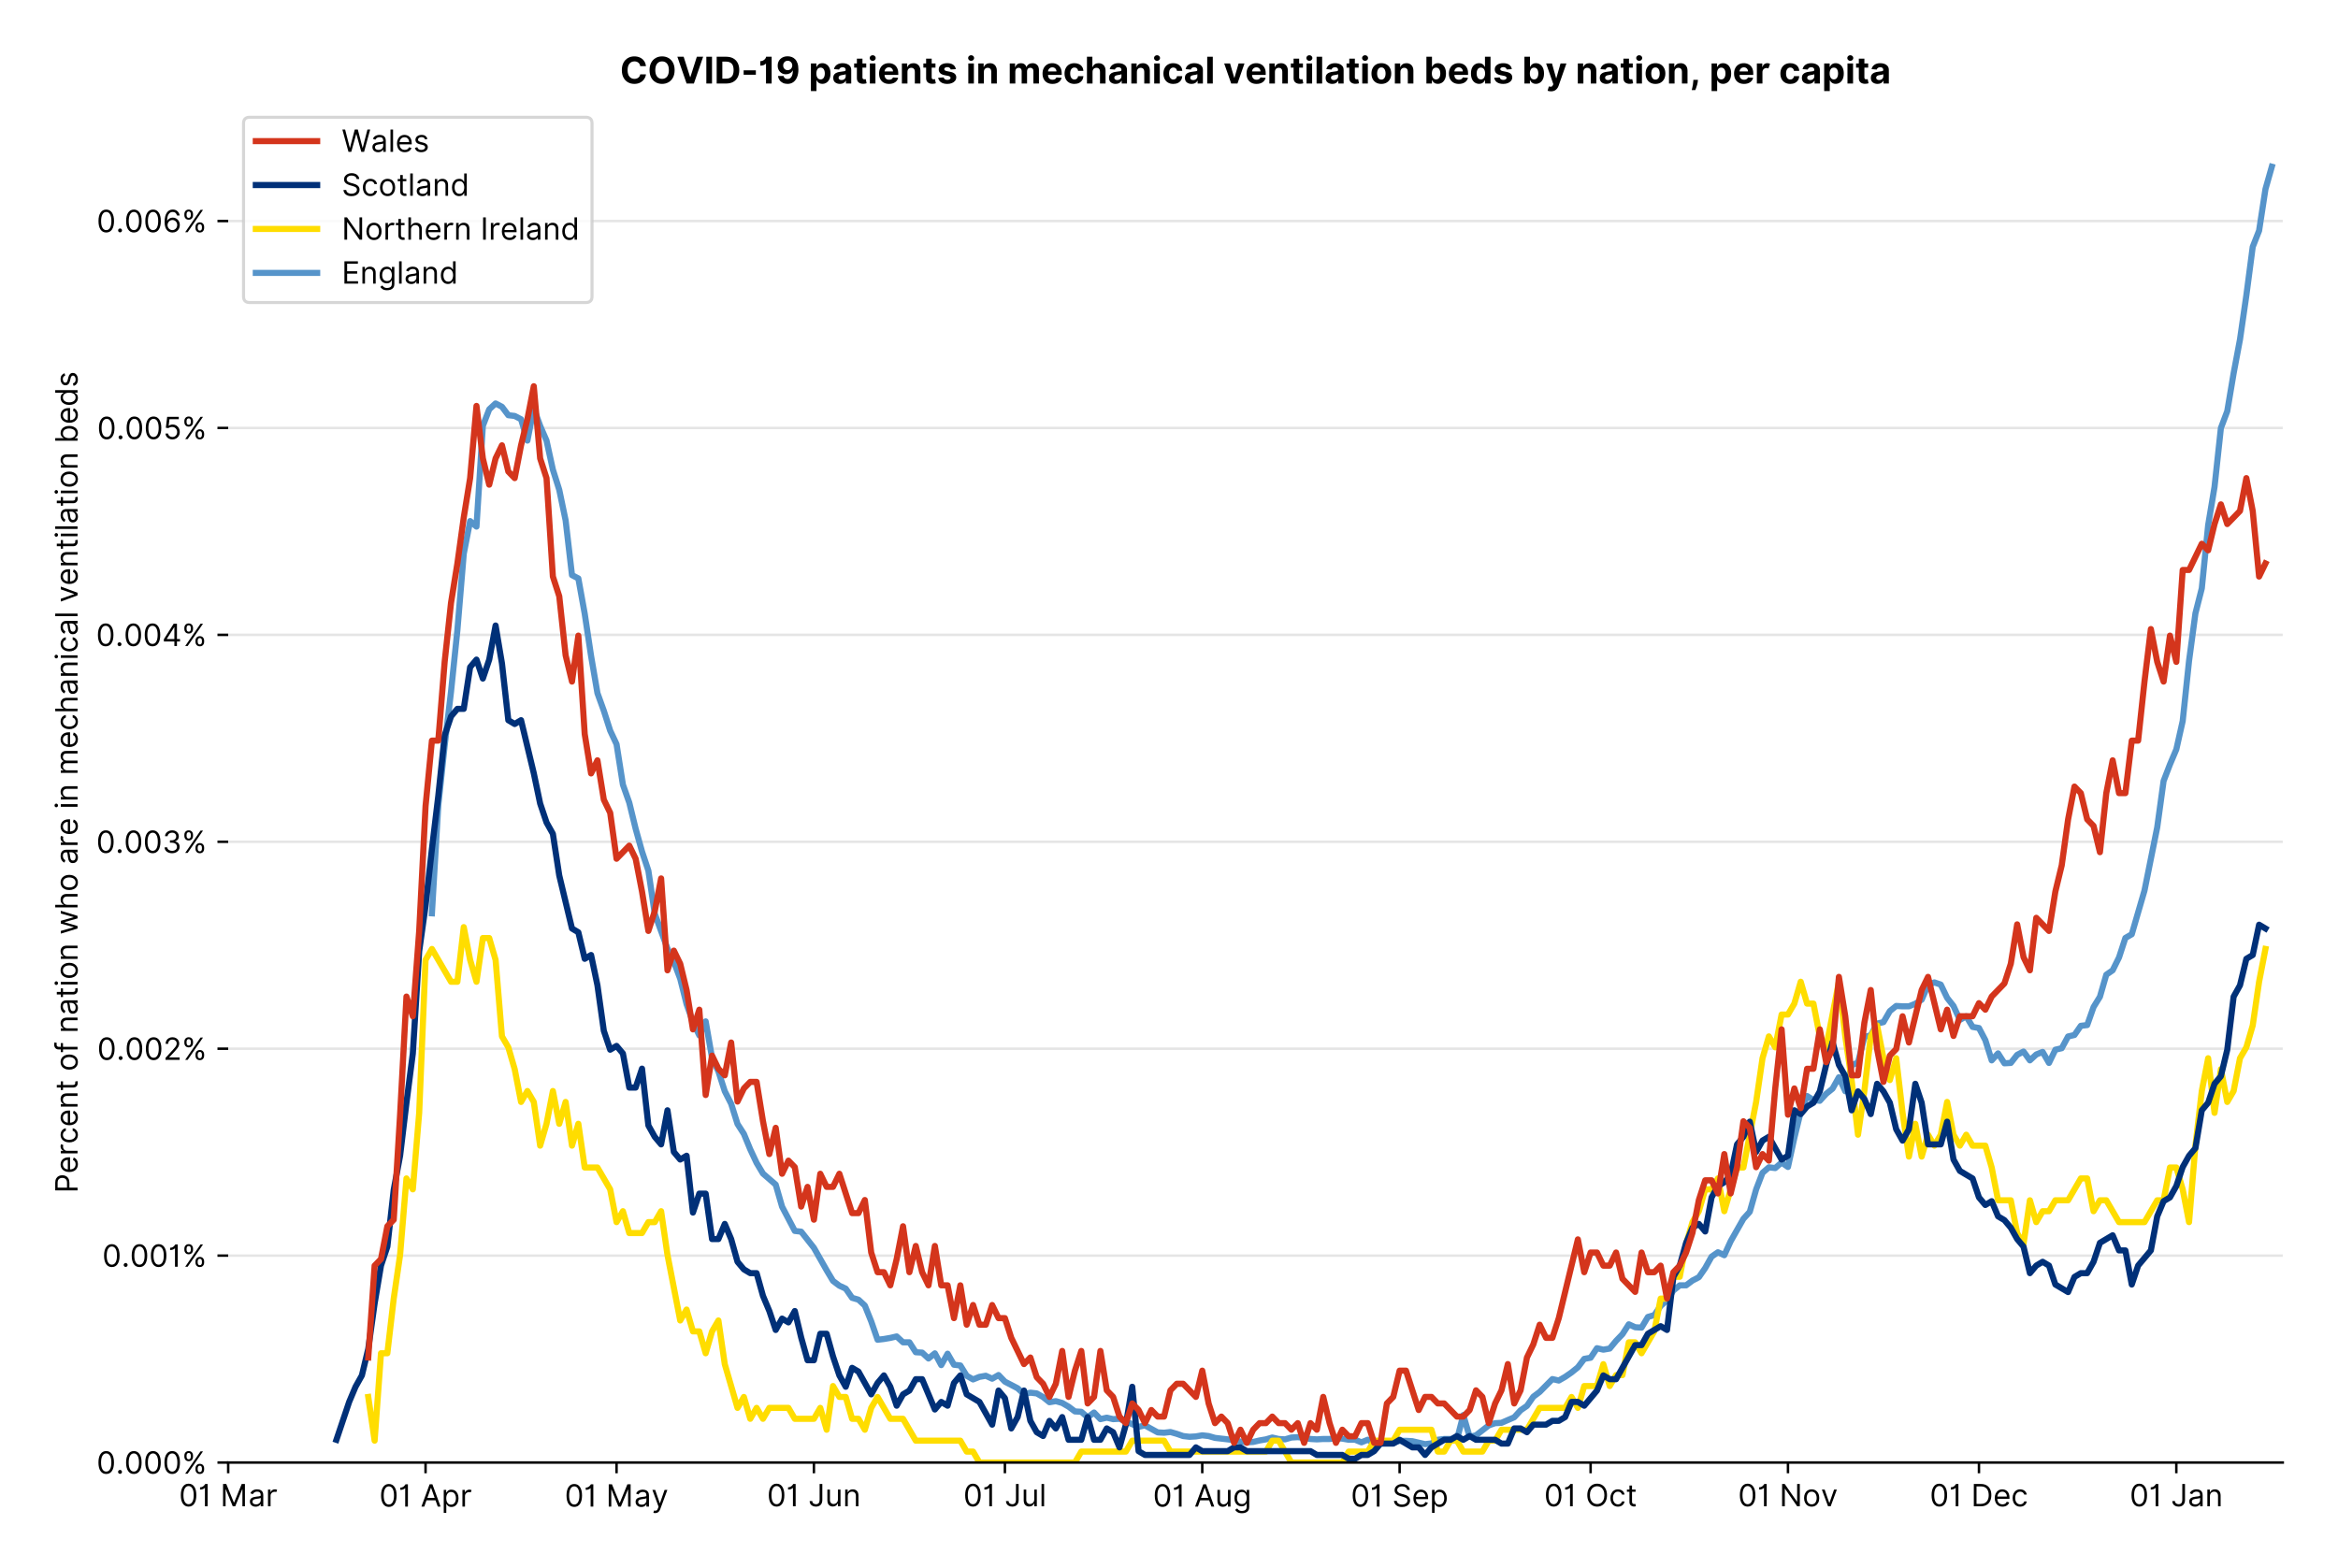 <?xml version="1.0" encoding="utf-8" standalone="no"?>
<!DOCTYPE svg PUBLIC "-//W3C//DTD SVG 1.1//EN"
  "http://www.w3.org/Graphics/SVG/1.1/DTD/svg11.dtd">
<!-- Created with matplotlib (https://matplotlib.org/) -->
<svg version="1.1" viewBox="0 0 761.97 511.276" xmlns="http://www.w3.org/2000/svg" xmlns:xlink="http://www.w3.org/1999/xlink">
 <defs>
  <style type="text/css">*{stroke-linecap:butt;stroke-linejoin:round;}</style>
 </defs>
 <g id="figure_1">
  <g id="patch_1">
   <path d="M 0 511.276 
L 761.97 511.276 
L 761.97 0 
L 0 0 
z
" style="fill:#ffffff;"/>
  </g>
  <g id="axes_1">
   <g id="patch_2">
    <path d="M 74.37 476.745 
L 743.97 476.745 
L 743.97 33.225 
L 74.37 33.225 
z
" style="fill:#ffffff;"/>
   </g>
   <g id="matplotlib.axis_1">
    <g id="xtick_1">
     <g id="line2d_1">
      <defs>
       <path d="M 0 0 
L 0 3.5 
" id="m4520182346" style="stroke:#000000;stroke-width:0.8;"/>
      </defs>
      <g>
       <use style="stroke:#000000;stroke-width:0.8;" x="74.37" xlink:href="#m4520182346" y="476.745"/>
      </g>
     </g>
     <g id="text_1">
      <!-- 01 Mar -->
      <g transform="translate(58.334 491.018)scale(0.1 -0.1)">
       <defs>
        <path d="M 31.25 -1 
Q 19.219 -1 12.594 8.766 
Q 5.969 18.531 5.969 36.359 
Q 5.969 54.047 12.641 63.875 
Q 19.312 73.719 31.25 73.719 
Q 43.188 73.719 49.859 63.875 
Q 56.531 54.047 56.531 36.359 
Q 56.531 18.531 49.906 8.766 
Q 43.297 -1 31.25 -1 
z
M 31.25 6.812 
Q 39.203 6.812 43.609 14.484 
Q 48.016 22.156 48.016 36.359 
Q 48.016 50.531 43.578 58.281 
Q 39.141 66.047 31.25 66.047 
Q 23.375 66.047 18.922 58.281 
Q 14.484 50.531 14.484 36.359 
Q 14.484 22.156 18.906 14.484 
Q 23.328 6.812 31.25 6.812 
z
" id="Inter-Regular-48"/>
        <path d="M 30.828 72.734 
L 30.828 0 
L 22.016 0 
L 22.016 59.938 
L 21.453 59.938 
Q 20.953 58.953 18.891 57.688 
Q 16.828 56.422 13.562 55.484 
Q 10.297 54.547 6.109 54.547 
L 6.109 61.938 
Q 10.328 61.938 13.422 63.453 
Q 16.516 64.984 18.594 67.047 
Q 20.672 69.109 21.75 70.766 
Q 22.828 72.438 23.016 72.734 
z
" id="Inter-Regular-49"/>
        <path id="Inter-Regular-32"/>
        <path d="M 8.812 72.734 
L 19.312 72.734 
L 44.031 12.359 
L 44.891 12.359 
L 69.609 72.734 
L 80.109 72.734 
L 80.109 0 
L 71.875 0 
L 71.875 55.25 
L 71.172 55.25 
L 48.438 0 
L 40.484 0 
L 17.75 55.25 
L 17.047 55.25 
L 17.047 0 
L 8.812 0 
z
" id="Inter-Regular-77"/>
        <path d="M 23.719 -1.281 
Q 18.531 -1.281 14.312 0.688 
Q 10.094 2.656 7.594 6.406 
Q 5.109 10.156 5.109 15.484 
Q 5.109 20.172 6.953 23.094 
Q 8.812 26.031 11.891 27.703 
Q 14.984 29.375 18.734 30.203 
Q 22.484 31.031 26.281 31.531 
Q 31.25 32.172 34.359 32.5 
Q 37.469 32.844 38.906 33.656 
Q 40.344 34.484 40.344 36.5 
L 40.344 36.797 
Q 40.344 42.047 37.484 44.953 
Q 34.625 47.875 28.844 47.875 
Q 22.828 47.875 19.422 45.234 
Q 16.016 42.609 14.625 39.625 
L 6.672 42.469 
Q 8.812 47.438 12.375 50.219 
Q 15.953 53.016 20.188 54.125 
Q 24.438 55.25 28.547 55.25 
Q 31.188 55.25 34.609 54.625 
Q 38.031 54.016 41.25 52.094 
Q 44.469 50.172 46.594 46.297 
Q 48.719 42.438 48.719 35.938 
L 48.719 0 
L 40.344 0 
L 40.344 7.391 
L 39.922 7.391 
Q 39.062 5.609 37.078 3.578 
Q 35.094 1.562 31.781 0.141 
Q 28.484 -1.281 23.719 -1.281 
z
M 25 6.25 
Q 29.969 6.25 33.391 8.203 
Q 36.828 10.156 38.578 13.234 
Q 40.344 16.328 40.344 19.75 
L 40.344 27.422 
Q 39.812 26.781 38.016 26.266 
Q 36.219 25.75 33.891 25.375 
Q 31.578 25 29.391 24.734 
Q 27.203 24.469 25.859 24.297 
Q 22.594 23.859 19.766 22.922 
Q 16.938 21.984 15.219 20.109 
Q 13.5 18.25 13.5 15.062 
Q 13.5 10.688 16.75 8.469 
Q 20 6.25 25 6.25 
z
" id="Inter-Regular-97"/>
        <path d="M 7.672 0 
L 7.672 54.547 
L 15.766 54.547 
L 15.766 46.312 
L 16.344 46.312 
Q 17.797 50.359 21.703 52.875 
Q 25.609 55.391 30.547 55.391 
Q 32.812 55.391 34.516 54.859 
Q 36.219 54.328 37.5 53.406 
L 34.656 46.312 
Q 33.766 46.766 32.578 47.031 
Q 31.391 47.297 29.828 47.297 
Q 23.859 47.297 19.953 43.656 
Q 16.047 40.016 16.047 34.516 
L 16.047 0 
z
" id="Inter-Regular-114"/>
       </defs>
       <use xlink:href="#Inter-Regular-48"/>
       <use x="62.5" xlink:href="#Inter-Regular-49"/>
       <use x="106.676" xlink:href="#Inter-Regular-32"/>
       <use x="134.801" xlink:href="#Inter-Regular-77"/>
       <use x="225.994" xlink:href="#Inter-Regular-97"/>
       <use x="282.386" xlink:href="#Inter-Regular-114"/>
      </g>
     </g>
    </g>
    <g id="xtick_2">
     <g id="line2d_2">
      <g>
       <use style="stroke:#000000;stroke-width:0.8;" x="138.691" xlink:href="#m4520182346" y="476.745"/>
      </g>
     </g>
     <g id="text_2">
      <!-- 01 Apr -->
      <g transform="translate(123.606 491.117)scale(0.1 -0.1)">
       <defs>
        <path d="M 11.797 0 
L 2.562 0 
L 29.266 72.734 
L 38.359 72.734 
L 65.062 0 
L 55.828 0 
L 48.516 20.594 
L 19.109 20.594 
z
M 21.875 28.406 
L 45.734 28.406 
L 34.094 61.219 
L 33.531 61.219 
z
" id="Inter-Regular-65"/>
        <path d="M 7.672 -20.453 
L 7.672 54.547 
L 15.766 54.547 
L 15.766 45.875 
L 16.766 45.875 
Q 17.688 47.297 19.328 49.516 
Q 20.984 51.734 24.094 53.484 
Q 27.203 55.25 32.531 55.25 
Q 39.422 55.25 44.672 51.797 
Q 49.938 48.359 52.875 42.031 
Q 55.828 35.719 55.828 27.125 
Q 55.828 18.469 52.875 12.125 
Q 49.938 5.781 44.703 2.312 
Q 39.484 -1.141 32.672 -1.141 
Q 27.422 -1.141 24.25 0.609 
Q 21.094 2.375 19.391 4.625 
Q 17.688 6.891 16.766 8.375 
L 16.047 8.375 
L 16.047 -20.453 
z
M 15.906 27.266 
Q 15.906 18 19.938 12.188 
Q 23.969 6.391 31.531 6.391 
Q 36.797 6.391 40.328 9.172 
Q 43.859 11.969 45.641 16.703 
Q 47.438 21.453 47.438 27.266 
Q 47.438 33.031 45.672 37.656 
Q 43.922 42.297 40.391 45.016 
Q 36.859 47.734 31.531 47.734 
Q 23.859 47.734 19.875 42.078 
Q 15.906 36.438 15.906 27.266 
z
" id="Inter-Regular-112"/>
       </defs>
       <use xlink:href="#Inter-Regular-48"/>
       <use x="62.5" xlink:href="#Inter-Regular-49"/>
       <use x="106.676" xlink:href="#Inter-Regular-32"/>
       <use x="134.801" xlink:href="#Inter-Regular-65"/>
       <use x="202.415" xlink:href="#Inter-Regular-112"/>
       <use x="263.352" xlink:href="#Inter-Regular-114"/>
      </g>
     </g>
    </g>
    <g id="xtick_3">
     <g id="line2d_3">
      <g>
       <use style="stroke:#000000;stroke-width:0.8;" x="200.937" xlink:href="#m4520182346" y="476.745"/>
      </g>
     </g>
     <g id="text_3">
      <!-- 01 May -->
      <g transform="translate(184.034 491.117)scale(0.1 -0.1)">
       <defs>
        <path d="M 12.781 -21.172 
Q 10.656 -21.172 8.984 -20.828 
Q 7.312 -20.484 6.672 -20.172 
L 8.812 -12.781 
Q 13.391 -13.953 16.453 -12.719 
Q 19.531 -11.5 21.734 -5.391 
L 23.578 -0.281 
L 3.406 54.547 
L 12.5 54.547 
L 27.562 11.078 
L 28.125 11.078 
L 43.188 54.547 
L 52.281 54.547 
L 28.844 -8.812 
Q 24.219 -21.172 12.781 -21.172 
z
" id="Inter-Regular-121"/>
       </defs>
       <use xlink:href="#Inter-Regular-48"/>
       <use x="62.5" xlink:href="#Inter-Regular-49"/>
       <use x="106.676" xlink:href="#Inter-Regular-32"/>
       <use x="134.801" xlink:href="#Inter-Regular-77"/>
       <use x="225.994" xlink:href="#Inter-Regular-97"/>
       <use x="282.386" xlink:href="#Inter-Regular-121"/>
      </g>
     </g>
    </g>
    <g id="xtick_4">
     <g id="line2d_4">
      <g>
       <use style="stroke:#000000;stroke-width:0.8;" x="265.258" xlink:href="#m4520182346" y="476.745"/>
      </g>
     </g>
     <g id="text_4">
      <!-- 01 Jun -->
      <g transform="translate(249.973 491.018)scale(0.1 -0.1)">
       <defs>
        <path d="M 36.656 72.734 
L 45.453 72.734 
L 45.453 20.734 
Q 45.453 10.266 39.828 4.625 
Q 34.203 -1 24.719 -1 
Q 18.75 -1 14.094 1.188 
Q 9.453 3.375 6.781 7.422 
Q 4.125 11.469 4.125 17.047 
L 12.781 17.047 
Q 12.781 12.422 16.156 9.609 
Q 19.531 6.812 24.719 6.812 
Q 30.438 6.812 33.547 10.375 
Q 36.656 13.953 36.656 20.734 
z
" id="Inter-Regular-74"/>
        <path d="M 42.047 22.297 
L 42.047 54.547 
L 50.422 54.547 
L 50.422 0 
L 42.047 0 
L 42.047 9.234 
L 41.484 9.234 
Q 39.562 5.078 35.516 2.188 
Q 31.469 -0.703 25.281 -0.703 
Q 17.609 -0.703 12.641 4.375 
Q 7.672 9.453 7.672 19.891 
L 7.672 54.547 
L 16.047 54.547 
L 16.047 20.453 
Q 16.047 14.484 19.406 10.938 
Q 22.766 7.391 27.984 7.391 
Q 31.109 7.391 34.359 8.984 
Q 37.609 10.578 39.828 13.875 
Q 42.047 17.188 42.047 22.297 
z
" id="Inter-Regular-117"/>
        <path d="M 16.047 32.812 
L 16.047 0 
L 7.672 0 
L 7.672 54.547 
L 15.766 54.547 
L 15.766 46.016 
L 16.484 46.016 
Q 18.391 50.172 22.297 52.703 
Q 26.203 55.25 32.391 55.25 
Q 40.656 55.25 45.75 50.172 
Q 50.859 45.094 50.859 34.656 
L 50.859 0 
L 42.469 0 
L 42.469 34.094 
Q 42.469 40.516 39.125 44.125 
Q 35.797 47.734 29.969 47.734 
Q 23.969 47.734 20 43.844 
Q 16.047 39.953 16.047 32.812 
z
" id="Inter-Regular-110"/>
       </defs>
       <use xlink:href="#Inter-Regular-48"/>
       <use x="62.5" xlink:href="#Inter-Regular-49"/>
       <use x="106.676" xlink:href="#Inter-Regular-32"/>
       <use x="134.801" xlink:href="#Inter-Regular-74"/>
       <use x="189.063" xlink:href="#Inter-Regular-117"/>
       <use x="247.159" xlink:href="#Inter-Regular-110"/>
      </g>
     </g>
    </g>
    <g id="xtick_5">
     <g id="line2d_5">
      <g>
       <use style="stroke:#000000;stroke-width:0.8;" x="327.504" xlink:href="#m4520182346" y="476.745"/>
      </g>
     </g>
     <g id="text_5">
      <!-- 01 Jul -->
      <g transform="translate(313.96 491.018)scale(0.1 -0.1)">
       <defs>
        <path d="M 16.047 72.734 
L 16.047 0 
L 7.672 0 
L 7.672 72.734 
z
" id="Inter-Regular-108"/>
       </defs>
       <use xlink:href="#Inter-Regular-48"/>
       <use x="62.5" xlink:href="#Inter-Regular-49"/>
       <use x="106.676" xlink:href="#Inter-Regular-32"/>
       <use x="134.801" xlink:href="#Inter-Regular-74"/>
       <use x="189.063" xlink:href="#Inter-Regular-117"/>
       <use x="247.159" xlink:href="#Inter-Regular-108"/>
      </g>
     </g>
    </g>
    <g id="xtick_6">
     <g id="line2d_6">
      <g>
       <use style="stroke:#000000;stroke-width:0.8;" x="391.825" xlink:href="#m4520182346" y="476.745"/>
      </g>
     </g>
     <g id="text_6">
      <!-- 01 Aug -->
      <g transform="translate(375.753 491.117)scale(0.1 -0.1)">
       <defs>
        <path d="M 29.688 -21.594 
Q 20.562 -21.594 15.25 -18.266 
Q 9.938 -14.953 7.391 -10.656 
L 14.062 -5.969 
Q 15.203 -7.453 16.938 -9.391 
Q 18.688 -11.328 21.719 -12.766 
Q 24.75 -14.203 29.688 -14.203 
Q 36.297 -14.203 40.594 -11 
Q 44.891 -7.812 44.891 -1 
L 44.891 10.078 
L 44.172 10.078 
Q 43.25 8.594 41.562 6.406 
Q 39.875 4.219 36.734 2.531 
Q 33.594 0.859 28.266 0.859 
Q 21.656 0.859 16.422 3.984 
Q 11.188 7.109 8.141 13.062 
Q 5.109 19.031 5.109 27.562 
Q 5.109 35.938 8.062 42.172 
Q 11.016 48.406 16.266 51.828 
Q 21.516 55.25 28.406 55.25 
Q 33.734 55.25 36.875 53.484 
Q 40.016 51.734 41.703 49.516 
Q 43.391 47.297 44.312 45.875 
L 45.172 45.875 
L 45.172 54.547 
L 53.266 54.547 
L 53.266 -1.562 
Q 53.266 -8.594 50.078 -13.016 
Q 46.906 -17.438 41.562 -19.516 
Q 36.219 -21.594 29.688 -21.594 
z
M 29.406 8.375 
Q 36.969 8.375 41 13.5 
Q 45.031 18.641 45.031 27.703 
Q 45.031 36.547 41.047 42.141 
Q 37.078 47.734 29.406 47.734 
Q 24.078 47.734 20.547 45.031 
Q 17.016 42.328 15.25 37.781 
Q 13.5 33.234 13.5 27.703 
Q 13.5 19.172 17.5 13.766 
Q 21.516 8.375 29.406 8.375 
z
" id="Inter-Regular-103"/>
       </defs>
       <use xlink:href="#Inter-Regular-48"/>
       <use x="62.5" xlink:href="#Inter-Regular-49"/>
       <use x="106.676" xlink:href="#Inter-Regular-32"/>
       <use x="134.801" xlink:href="#Inter-Regular-65"/>
       <use x="202.415" xlink:href="#Inter-Regular-117"/>
       <use x="260.511" xlink:href="#Inter-Regular-103"/>
      </g>
     </g>
    </g>
    <g id="xtick_7">
     <g id="line2d_7">
      <g>
       <use style="stroke:#000000;stroke-width:0.8;" x="456.145" xlink:href="#m4520182346" y="476.745"/>
      </g>
     </g>
     <g id="text_7">
      <!-- 01 Sep -->
      <g transform="translate(440.258 491.117)scale(0.1 -0.1)">
       <defs>
        <path d="M 48.578 54.547 
Q 47.938 59.938 43.391 62.922 
Q 38.844 65.906 32.25 65.906 
Q 25 65.906 20.594 62.484 
Q 16.188 59.062 16.188 53.828 
Q 16.188 49.922 18.578 47.531 
Q 20.984 45.141 24.266 43.797 
Q 27.562 42.469 30.25 41.766 
L 37.641 39.766 
Q 40.484 39.031 43.984 37.719 
Q 47.484 36.406 50.688 34.141 
Q 53.906 31.891 56 28.375 
Q 58.094 24.859 58.094 19.75 
Q 58.094 13.844 55.016 9.078 
Q 51.953 4.328 46.078 1.516 
Q 40.203 -1.281 31.812 -1.281 
Q 20.094 -1.281 13.203 4.25 
Q 6.328 9.797 5.688 18.75 
L 14.781 18.75 
Q 15.125 14.625 17.562 11.938 
Q 20 9.266 23.734 7.969 
Q 27.484 6.672 31.812 6.672 
Q 36.859 6.672 40.875 8.328 
Q 44.891 9.984 47.234 12.938 
Q 49.578 15.906 49.578 19.891 
Q 49.578 23.516 47.547 25.781 
Q 45.531 28.047 42.219 29.469 
Q 38.922 30.891 35.094 31.953 
L 26.141 34.516 
Q 17.609 36.969 12.641 41.516 
Q 7.672 46.062 7.672 53.406 
Q 7.672 59.516 10.984 64.078 
Q 14.312 68.641 19.938 71.172 
Q 25.562 73.719 32.531 73.719 
Q 39.562 73.719 45.031 71.219 
Q 50.5 68.719 53.703 64.375 
Q 56.922 60.047 57.109 54.547 
z
" id="Inter-Regular-83"/>
        <path d="M 30.547 -1.141 
Q 22.656 -1.141 16.953 2.359 
Q 11.266 5.859 8.188 12.156 
Q 5.109 18.469 5.109 26.844 
Q 5.109 35.234 8.188 41.641 
Q 11.266 48.047 16.781 51.641 
Q 22.297 55.25 29.688 55.25 
Q 33.953 55.25 38.109 53.828 
Q 42.266 52.422 45.672 49.234 
Q 49.078 46.062 51.094 40.844 
Q 53.125 35.625 53.125 27.984 
L 53.125 24.438 
L 13.531 24.438 
Q 13.812 15.703 18.484 11.047 
Q 23.156 6.391 30.547 6.391 
Q 35.484 6.391 39.031 8.516 
Q 42.578 10.656 44.172 14.922 
L 52.281 12.641 
Q 50.359 6.469 44.594 2.656 
Q 38.844 -1.141 30.547 -1.141 
z
M 13.531 31.672 
L 44.609 31.672 
Q 44.609 38.594 40.547 43.156 
Q 36.5 47.734 29.688 47.734 
Q 24.891 47.734 21.375 45.484 
Q 17.859 43.25 15.828 39.578 
Q 13.812 35.906 13.531 31.672 
z
" id="Inter-Regular-101"/>
       </defs>
       <use xlink:href="#Inter-Regular-48"/>
       <use x="62.5" xlink:href="#Inter-Regular-49"/>
       <use x="106.676" xlink:href="#Inter-Regular-32"/>
       <use x="134.801" xlink:href="#Inter-Regular-83"/>
       <use x="198.58" xlink:href="#Inter-Regular-101"/>
       <use x="256.818" xlink:href="#Inter-Regular-112"/>
      </g>
     </g>
    </g>
    <g id="xtick_8">
     <g id="line2d_8">
      <g>
       <use style="stroke:#000000;stroke-width:0.8;" x="518.391" xlink:href="#m4520182346" y="476.745"/>
      </g>
     </g>
     <g id="text_8">
      <!-- 01 Oct -->
      <g transform="translate(503.235 491.018)scale(0.1 -0.1)">
       <defs>
        <path d="M 70.172 36.359 
Q 70.172 24.859 66.016 16.469 
Q 61.859 8.094 54.609 3.547 
Q 47.375 -1 38.062 -1 
Q 28.766 -1 21.516 3.547 
Q 14.281 8.094 10.125 16.469 
Q 5.969 24.859 5.969 36.359 
Q 5.969 47.875 10.125 56.25 
Q 14.281 64.625 21.516 69.172 
Q 28.766 73.719 38.062 73.719 
Q 47.375 73.719 54.609 69.172 
Q 61.859 64.625 66.016 56.25 
Q 70.172 47.875 70.172 36.359 
z
M 61.656 36.359 
Q 61.656 45.812 58.5 52.312 
Q 55.359 58.812 50.016 62.141 
Q 44.672 65.484 38.062 65.484 
Q 31.469 65.484 26.125 62.141 
Q 20.781 58.812 17.625 52.312 
Q 14.484 45.812 14.484 36.359 
Q 14.484 26.922 17.625 20.422 
Q 20.781 13.922 26.125 10.578 
Q 31.469 7.25 38.062 7.25 
Q 44.672 7.25 50.016 10.578 
Q 55.359 13.922 58.5 20.422 
Q 61.656 26.922 61.656 36.359 
z
" id="Inter-Regular-79"/>
        <path d="M 29.828 -1.141 
Q 22.156 -1.141 16.609 2.484 
Q 11.078 6.109 8.094 12.469 
Q 5.109 18.828 5.109 26.984 
Q 5.109 35.297 8.188 41.672 
Q 11.266 48.047 16.781 51.641 
Q 22.297 55.25 29.688 55.25 
Q 35.438 55.25 40.047 53.125 
Q 44.672 51 47.609 47.156 
Q 50.562 43.328 51.281 38.203 
L 42.906 38.203 
Q 41.938 41.938 38.656 44.828 
Q 35.375 47.734 29.828 47.734 
Q 22.484 47.734 17.984 42.141 
Q 13.5 36.547 13.5 27.266 
Q 13.5 17.797 17.938 12.094 
Q 22.375 6.391 29.828 6.391 
Q 34.734 6.391 38.234 8.906 
Q 41.734 11.438 42.906 15.906 
L 51.281 15.906 
Q 50.562 11.078 47.781 7.219 
Q 45 3.375 40.438 1.109 
Q 35.875 -1.141 29.828 -1.141 
z
" id="Inter-Regular-99"/>
        <path d="M 31.391 54.547 
L 31.391 47.438 
L 19.75 47.438 
L 19.75 15.625 
Q 19.75 12.078 20.797 10.312 
Q 21.844 8.562 23.484 7.969 
Q 25.141 7.391 26.984 7.391 
Q 28.375 7.391 29.266 7.547 
Q 30.156 7.703 30.688 7.812 
L 32.391 0.281 
Q 31.531 -0.031 30 -0.359 
Q 28.484 -0.703 26.141 -0.703 
Q 22.594 -0.703 19.188 0.812 
Q 15.797 2.344 13.578 5.469 
Q 11.359 8.594 11.359 13.359 
L 11.359 47.438 
L 3.125 47.438 
L 3.125 54.547 
L 11.359 54.547 
L 11.359 67.609 
L 19.75 67.609 
L 19.75 54.547 
z
" id="Inter-Regular-116"/>
       </defs>
       <use xlink:href="#Inter-Regular-48"/>
       <use x="62.5" xlink:href="#Inter-Regular-49"/>
       <use x="106.676" xlink:href="#Inter-Regular-32"/>
       <use x="134.801" xlink:href="#Inter-Regular-79"/>
       <use x="210.938" xlink:href="#Inter-Regular-99"/>
       <use x="266.761" xlink:href="#Inter-Regular-116"/>
      </g>
     </g>
    </g>
    <g id="xtick_9">
     <g id="line2d_9">
      <g>
       <use style="stroke:#000000;stroke-width:0.8;" x="582.712" xlink:href="#m4520182346" y="476.745"/>
      </g>
     </g>
     <g id="text_9">
      <!-- 01 Nov -->
      <g transform="translate(566.441 491.018)scale(0.1 -0.1)">
       <defs>
        <path d="M 66.484 72.734 
L 66.484 0 
L 57.953 0 
L 18.328 57.109 
L 17.609 57.109 
L 17.609 0 
L 8.812 0 
L 8.812 72.734 
L 17.328 72.734 
L 57.109 15.484 
L 57.812 15.484 
L 57.812 72.734 
z
" id="Inter-Regular-78"/>
        <path d="M 29.828 -1.141 
Q 22.438 -1.141 16.875 2.375 
Q 11.328 5.891 8.219 12.203 
Q 5.109 18.531 5.109 26.984 
Q 5.109 35.516 8.219 41.859 
Q 11.328 48.219 16.875 51.734 
Q 22.438 55.25 29.828 55.25 
Q 37.219 55.25 42.766 51.734 
Q 48.328 48.219 51.438 41.859 
Q 54.547 35.516 54.547 26.984 
Q 54.547 18.531 51.438 12.203 
Q 48.328 5.891 42.766 2.375 
Q 37.219 -1.141 29.828 -1.141 
z
M 29.828 6.391 
Q 35.438 6.391 39.062 9.266 
Q 42.688 12.141 44.422 16.828 
Q 46.172 21.516 46.172 26.984 
Q 46.172 32.453 44.422 37.172 
Q 42.688 41.906 39.062 44.812 
Q 35.438 47.734 29.828 47.734 
Q 24.219 47.734 20.594 44.812 
Q 16.969 41.906 15.234 37.172 
Q 13.5 32.453 13.5 26.984 
Q 13.5 21.516 15.234 16.828 
Q 16.969 12.141 20.594 9.266 
Q 24.219 6.391 29.828 6.391 
z
" id="Inter-Regular-111"/>
        <path d="M 52.281 54.547 
L 32.109 0 
L 23.578 0 
L 3.406 54.547 
L 12.5 54.547 
L 27.562 11.078 
L 28.125 11.078 
L 43.188 54.547 
z
" id="Inter-Regular-118"/>
       </defs>
       <use xlink:href="#Inter-Regular-48"/>
       <use x="62.5" xlink:href="#Inter-Regular-49"/>
       <use x="106.676" xlink:href="#Inter-Regular-32"/>
       <use x="134.801" xlink:href="#Inter-Regular-78"/>
       <use x="210.085" xlink:href="#Inter-Regular-111"/>
       <use x="269.744" xlink:href="#Inter-Regular-118"/>
      </g>
     </g>
    </g>
    <g id="xtick_10">
     <g id="line2d_10">
      <g>
       <use style="stroke:#000000;stroke-width:0.8;" x="644.958" xlink:href="#m4520182346" y="476.745"/>
      </g>
     </g>
     <g id="text_10">
      <!-- 01 Dec -->
      <g transform="translate(628.921 491.018)scale(0.1 -0.1)">
       <defs>
        <path d="M 31.25 0 
L 8.812 0 
L 8.812 72.734 
L 32.25 72.734 
Q 42.828 72.734 50.359 68.375 
Q 57.891 64.031 61.891 55.906 
Q 65.906 47.797 65.906 36.5 
Q 65.906 25.141 61.859 16.953 
Q 57.812 8.766 50.062 4.375 
Q 42.328 0 31.25 0 
z
M 17.609 7.812 
L 30.688 7.812 
Q 44.219 7.812 50.797 15.5 
Q 57.391 23.188 57.391 36.5 
Q 57.391 49.719 50.922 57.312 
Q 44.469 64.922 31.672 64.922 
L 17.609 64.922 
z
" id="Inter-Regular-68"/>
       </defs>
       <use xlink:href="#Inter-Regular-48"/>
       <use x="62.5" xlink:href="#Inter-Regular-49"/>
       <use x="106.676" xlink:href="#Inter-Regular-32"/>
       <use x="134.801" xlink:href="#Inter-Regular-68"/>
       <use x="206.676" xlink:href="#Inter-Regular-101"/>
       <use x="264.915" xlink:href="#Inter-Regular-99"/>
      </g>
     </g>
    </g>
    <g id="xtick_11">
     <g id="line2d_11">
      <g>
       <use style="stroke:#000000;stroke-width:0.8;" x="709.279" xlink:href="#m4520182346" y="476.745"/>
      </g>
     </g>
     <g id="text_11">
      <!-- 01 Jan -->
      <g transform="translate(694.08 491.018)scale(0.1 -0.1)">
       <use xlink:href="#Inter-Regular-48"/>
       <use x="62.5" xlink:href="#Inter-Regular-49"/>
       <use x="106.676" xlink:href="#Inter-Regular-32"/>
       <use x="134.801" xlink:href="#Inter-Regular-74"/>
       <use x="189.063" xlink:href="#Inter-Regular-97"/>
       <use x="245.455" xlink:href="#Inter-Regular-110"/>
      </g>
     </g>
    </g>
   </g>
   <g id="matplotlib.axis_2">
    <g id="ytick_1">
     <g id="line2d_12">
      <path clip-path="url(#p75f06d44da)" d="M 74.37 476.745 
L 743.97 476.745 
" style="fill:none;stroke:#e5e5e5;stroke-linecap:square;stroke-width:0.8;"/>
     </g>
     <g id="line2d_13">
      <defs>
       <path d="M 0 0 
L -3.5 0 
" id="mda66fd6cd5" style="stroke:#000000;stroke-width:0.8;"/>
      </defs>
      <g>
       <use style="stroke:#000000;stroke-width:0.8;" x="74.37" xlink:href="#mda66fd6cd5" y="476.745"/>
      </g>
     </g>
     <g id="text_12">
      <!-- 0.000% -->
      <g transform="translate(31.489 480.382)scale(0.1 -0.1)">
       <defs>
        <path d="M 13.781 -0.562 
Q 11.156 -0.562 9.266 1.312 
Q 7.391 3.203 7.391 5.828 
Q 7.391 8.453 9.266 10.328 
Q 11.156 12.219 13.781 12.219 
Q 16.406 12.219 18.281 10.328 
Q 20.172 8.453 20.172 5.828 
Q 20.172 3.203 18.281 1.312 
Q 16.406 -0.562 13.781 -0.562 
z
" id="Inter-Regular-46"/>
        <path d="M 44.609 13.641 
L 44.609 17.469 
Q 44.609 21.453 46.25 24.766 
Q 47.906 28.094 51.078 30.094 
Q 54.266 32.109 58.812 32.109 
Q 63.422 32.109 66.547 30.094 
Q 69.672 28.094 71.266 24.766 
Q 72.875 21.453 72.875 17.469 
L 72.875 13.641 
Q 72.875 9.656 71.25 6.328 
Q 69.641 3.016 66.5 1 
Q 63.359 -1 58.812 -1 
Q 54.188 -1 51.031 1 
Q 47.875 3.016 46.234 6.328 
Q 44.609 9.656 44.609 13.641 
z
M 8.375 55.25 
L 8.375 59.094 
Q 8.375 63.062 10.031 66.375 
Q 11.688 69.703 14.859 71.703 
Q 18.047 73.719 22.594 73.719 
Q 27.203 73.719 30.328 71.703 
Q 33.453 69.703 35.047 66.375 
Q 36.656 63.062 36.656 59.094 
L 36.656 55.25 
Q 36.656 51.281 35.031 47.953 
Q 33.422 44.641 30.266 42.625 
Q 27.125 40.625 22.594 40.625 
Q 17.969 40.625 14.812 42.625 
Q 11.656 44.641 10.016 47.953 
Q 8.375 51.281 8.375 55.25 
z
M 11.078 0 
L 61.078 72.734 
L 69.172 72.734 
L 19.172 0 
z
M 51.844 17.469 
L 51.844 13.641 
Q 51.844 10.328 53.406 7.719 
Q 54.969 5.109 58.812 5.109 
Q 62.531 5.109 64.078 7.719 
Q 65.625 10.328 65.625 13.641 
L 65.625 17.469 
Q 65.625 20.781 64.125 23.391 
Q 62.641 26 58.812 26 
Q 55.078 26 53.453 23.391 
Q 51.844 20.781 51.844 17.469 
z
M 15.625 59.094 
L 15.625 55.25 
Q 15.625 51.953 17.188 49.344 
Q 18.75 46.734 22.594 46.734 
Q 26.312 46.734 27.859 49.344 
Q 29.406 51.953 29.406 55.25 
L 29.406 59.094 
Q 29.406 62.391 27.906 65 
Q 26.422 67.609 22.594 67.609 
Q 18.859 67.609 17.234 65 
Q 15.625 62.391 15.625 59.094 
z
" id="Inter-Regular-37"/>
       </defs>
       <use xlink:href="#Inter-Regular-48"/>
       <use x="62.5" xlink:href="#Inter-Regular-46"/>
       <use x="90.057" xlink:href="#Inter-Regular-48"/>
       <use x="152.557" xlink:href="#Inter-Regular-48"/>
       <use x="215.057" xlink:href="#Inter-Regular-48"/>
       <use x="277.557" xlink:href="#Inter-Regular-37"/>
      </g>
     </g>
    </g>
    <g id="ytick_2">
     <g id="line2d_14">
      <path clip-path="url(#p75f06d44da)" d="M 74.37 409.296 
L 743.97 409.296 
" style="fill:none;stroke:#e5e5e5;stroke-linecap:square;stroke-width:0.8;"/>
     </g>
     <g id="line2d_15">
      <g>
       <use style="stroke:#000000;stroke-width:0.8;" x="74.37" xlink:href="#mda66fd6cd5" y="409.296"/>
      </g>
     </g>
     <g id="text_13">
      <!-- 0.001% -->
      <g transform="translate(33.322 412.933)scale(0.1 -0.1)">
       <use xlink:href="#Inter-Regular-48"/>
       <use x="62.5" xlink:href="#Inter-Regular-46"/>
       <use x="90.057" xlink:href="#Inter-Regular-48"/>
       <use x="152.557" xlink:href="#Inter-Regular-48"/>
       <use x="215.057" xlink:href="#Inter-Regular-49"/>
       <use x="259.233" xlink:href="#Inter-Regular-37"/>
      </g>
     </g>
    </g>
    <g id="ytick_3">
     <g id="line2d_16">
      <path clip-path="url(#p75f06d44da)" d="M 74.37 341.848 
L 743.97 341.848 
" style="fill:none;stroke:#e5e5e5;stroke-linecap:square;stroke-width:0.8;"/>
     </g>
     <g id="line2d_17">
      <g>
       <use style="stroke:#000000;stroke-width:0.8;" x="74.37" xlink:href="#mda66fd6cd5" y="341.848"/>
      </g>
     </g>
     <g id="text_14">
      <!-- 0.002% -->
      <g transform="translate(31.688 345.485)scale(0.1 -0.1)">
       <defs>
        <path d="M 7.531 0 
L 7.531 6.391 
L 31.531 32.672 
Q 35.766 37.281 38.5 40.703 
Q 41.234 44.141 42.562 47.172 
Q 43.891 50.219 43.891 53.547 
Q 43.891 59.297 39.891 62.672 
Q 35.906 66.047 29.969 66.047 
Q 23.656 66.047 19.922 62.266 
Q 16.188 58.484 16.188 52.266 
L 7.812 52.266 
Q 7.812 58.672 10.75 63.5 
Q 13.703 68.328 18.797 71.016 
Q 23.906 73.719 30.25 73.719 
Q 36.656 73.719 41.578 71.016 
Q 46.516 68.328 49.312 63.734 
Q 52.125 59.156 52.125 53.547 
Q 52.125 49.531 50.688 45.719 
Q 49.25 41.906 45.719 37.234 
Q 42.188 32.562 35.938 25.859 
L 19.609 8.375 
L 19.609 7.812 
L 53.406 7.812 
L 53.406 0 
z
" id="Inter-Regular-50"/>
       </defs>
       <use xlink:href="#Inter-Regular-48"/>
       <use x="62.5" xlink:href="#Inter-Regular-46"/>
       <use x="90.057" xlink:href="#Inter-Regular-48"/>
       <use x="152.557" xlink:href="#Inter-Regular-48"/>
       <use x="215.057" xlink:href="#Inter-Regular-50"/>
       <use x="275.568" xlink:href="#Inter-Regular-37"/>
      </g>
     </g>
    </g>
    <g id="ytick_4">
     <g id="line2d_18">
      <path clip-path="url(#p75f06d44da)" d="M 74.37 274.399 
L 743.97 274.399 
" style="fill:none;stroke:#e5e5e5;stroke-linecap:square;stroke-width:0.8;"/>
     </g>
     <g id="line2d_19">
      <g>
       <use style="stroke:#000000;stroke-width:0.8;" x="74.37" xlink:href="#mda66fd6cd5" y="274.399"/>
      </g>
     </g>
     <g id="text_15">
      <!-- 0.003% -->
      <g transform="translate(31.375 278.036)scale(0.1 -0.1)">
       <defs>
        <path d="M 32.109 -1 
Q 25.078 -1 19.578 1.406 
Q 14.094 3.828 10.875 8.141 
Q 7.672 12.469 7.391 18.188 
L 16.344 18.188 
Q 16.734 12.922 21.188 9.859 
Q 25.641 6.812 31.969 6.812 
Q 38.953 6.812 43.484 10.375 
Q 48.016 13.953 48.016 19.75 
Q 48.016 25.781 43.547 29.578 
Q 39.094 33.375 30.828 33.375 
L 25 33.375 
L 25 41.188 
L 30.828 41.188 
Q 37.281 41.188 41.359 44.625 
Q 45.453 48.078 45.453 53.828 
Q 45.453 59.344 41.859 62.688 
Q 38.281 66.047 32.25 66.047 
Q 28.484 66.047 25.156 64.672 
Q 21.844 63.312 19.75 60.734 
Q 17.656 58.172 17.469 54.547 
L 8.953 54.547 
Q 9.156 60.266 12.391 64.578 
Q 15.625 68.891 20.859 71.297 
Q 26.109 73.719 32.391 73.719 
Q 39.141 73.719 43.969 71 
Q 48.797 68.281 51.391 63.844 
Q 53.984 59.406 53.984 54.266 
Q 53.984 48.125 50.766 43.781 
Q 47.547 39.453 42.047 37.781 
L 42.047 37.219 
Q 48.938 36.078 52.797 31.375 
Q 56.672 26.672 56.672 19.75 
Q 56.672 13.812 53.453 9.109 
Q 50.25 4.406 44.703 1.703 
Q 39.172 -1 32.109 -1 
z
" id="Inter-Regular-51"/>
       </defs>
       <use xlink:href="#Inter-Regular-48"/>
       <use x="62.5" xlink:href="#Inter-Regular-46"/>
       <use x="90.057" xlink:href="#Inter-Regular-48"/>
       <use x="152.557" xlink:href="#Inter-Regular-48"/>
       <use x="215.057" xlink:href="#Inter-Regular-51"/>
       <use x="278.693" xlink:href="#Inter-Regular-37"/>
      </g>
     </g>
    </g>
    <g id="ytick_5">
     <g id="line2d_20">
      <path clip-path="url(#p75f06d44da)" d="M 74.37 206.951 
L 743.97 206.951 
" style="fill:none;stroke:#e5e5e5;stroke-linecap:square;stroke-width:0.8;"/>
     </g>
     <g id="line2d_21">
      <g>
       <use style="stroke:#000000;stroke-width:0.8;" x="74.37" xlink:href="#mda66fd6cd5" y="206.951"/>
      </g>
     </g>
     <g id="text_16">
      <!-- 0.004% -->
      <g transform="translate(31.319 210.588)scale(0.1 -0.1)">
       <defs>
        <path d="M 5.828 14.922 
L 5.828 22.156 
L 37.781 72.734 
L 48.438 72.734 
L 48.438 22.734 
L 58.375 22.734 
L 58.375 14.922 
L 48.438 14.922 
L 48.438 0 
L 40.062 0 
L 40.062 14.922 
z
M 40.062 22.734 
L 40.062 61.5 
L 39.484 61.5 
L 15.344 23.297 
L 15.344 22.734 
z
" id="Inter-Regular-52"/>
       </defs>
       <use xlink:href="#Inter-Regular-48"/>
       <use x="62.5" xlink:href="#Inter-Regular-46"/>
       <use x="90.057" xlink:href="#Inter-Regular-48"/>
       <use x="152.557" xlink:href="#Inter-Regular-48"/>
       <use x="215.057" xlink:href="#Inter-Regular-52"/>
       <use x="279.261" xlink:href="#Inter-Regular-37"/>
      </g>
     </g>
    </g>
    <g id="ytick_6">
     <g id="line2d_22">
      <path clip-path="url(#p75f06d44da)" d="M 74.37 139.502 
L 743.97 139.502 
" style="fill:none;stroke:#e5e5e5;stroke-linecap:square;stroke-width:0.8;"/>
     </g>
     <g id="line2d_23">
      <g>
       <use style="stroke:#000000;stroke-width:0.8;" x="74.37" xlink:href="#mda66fd6cd5" y="139.502"/>
      </g>
     </g>
     <g id="text_17">
      <!-- 0.005% -->
      <g transform="translate(31.659 143.139)scale(0.1 -0.1)">
       <defs>
        <path d="M 30.25 -1 
Q 24 -1 19 1.484 
Q 14 3.984 10.969 8.312 
Q 7.953 12.641 7.672 18.188 
L 16.188 18.188 
Q 16.688 13.25 20.688 10.031 
Q 24.688 6.812 30.25 6.812 
Q 34.734 6.812 38.234 8.906 
Q 41.734 11.016 43.734 14.688 
Q 45.734 18.359 45.734 23.016 
Q 45.734 27.766 43.656 31.516 
Q 41.578 35.266 37.953 37.422 
Q 34.344 39.594 29.688 39.625 
Q 26.344 39.672 22.828 38.625 
Q 19.312 37.578 17.047 35.938 
L 8.812 36.938 
L 13.219 72.734 
L 51 72.734 
L 51 64.922 
L 20.594 64.922 
L 18.047 43.469 
L 18.469 43.469 
Q 20.703 45.234 24.078 46.406 
Q 27.453 47.578 31.109 47.578 
Q 37.781 47.578 43.016 44.406 
Q 48.266 41.234 51.266 35.719 
Q 54.266 30.219 54.266 23.156 
Q 54.266 16.188 51.156 10.734 
Q 48.047 5.297 42.609 2.141 
Q 37.188 -1 30.25 -1 
z
" id="Inter-Regular-53"/>
       </defs>
       <use xlink:href="#Inter-Regular-48"/>
       <use x="62.5" xlink:href="#Inter-Regular-46"/>
       <use x="90.057" xlink:href="#Inter-Regular-48"/>
       <use x="152.557" xlink:href="#Inter-Regular-48"/>
       <use x="215.057" xlink:href="#Inter-Regular-53"/>
       <use x="275.852" xlink:href="#Inter-Regular-37"/>
      </g>
     </g>
    </g>
    <g id="ytick_7">
     <g id="line2d_24">
      <path clip-path="url(#p75f06d44da)" d="M 74.37 72.054 
L 743.97 72.054 
" style="fill:none;stroke:#e5e5e5;stroke-linecap:square;stroke-width:0.8;"/>
     </g>
     <g id="line2d_25">
      <g>
       <use style="stroke:#000000;stroke-width:0.8;" x="74.37" xlink:href="#mda66fd6cd5" y="72.054"/>
      </g>
     </g>
     <g id="text_18">
      <!-- 0.006% -->
      <g transform="translate(31.503 75.69)scale(0.1 -0.1)">
       <defs>
        <path d="M 31.672 -1 
Q 27.203 -0.922 22.719 0.703 
Q 18.25 2.344 14.562 6.234 
Q 10.875 10.125 8.625 16.781 
Q 6.391 23.438 6.391 33.516 
Q 6.391 52.906 13.453 63.375 
Q 20.531 73.859 32.812 73.859 
Q 41.969 73.859 48.016 68.5 
Q 54.078 63.141 55.406 54.547 
L 46.734 54.547 
Q 45.531 59.547 42.047 62.797 
Q 38.562 66.047 32.812 66.047 
Q 24.359 66.047 19.516 58.672 
Q 14.672 51.312 14.625 37.922 
L 15.203 37.922 
Q 18.188 42.438 22.828 45 
Q 27.484 47.578 33.094 47.578 
Q 39.344 47.578 44.531 44.469 
Q 49.719 41.375 52.844 35.922 
Q 55.969 30.469 55.969 23.438 
Q 55.969 16.688 52.953 11.094 
Q 49.938 5.5 44.484 2.219 
Q 39.031 -1.062 31.672 -1 
z
M 31.672 6.812 
Q 36.156 6.812 39.719 9.047 
Q 43.297 11.297 45.359 15.062 
Q 47.438 18.828 47.438 23.438 
Q 47.438 27.953 45.438 31.656 
Q 43.438 35.375 39.938 37.562 
Q 36.438 39.766 31.969 39.766 
Q 27.453 39.766 23.828 37.453 
Q 20.203 35.156 18.078 31.406 
Q 15.953 27.656 15.906 23.297 
Q 15.906 18.969 17.953 15.203 
Q 20 11.438 23.562 9.125 
Q 27.125 6.812 31.672 6.812 
z
" id="Inter-Regular-54"/>
       </defs>
       <use xlink:href="#Inter-Regular-48"/>
       <use x="62.5" xlink:href="#Inter-Regular-46"/>
       <use x="90.057" xlink:href="#Inter-Regular-48"/>
       <use x="152.557" xlink:href="#Inter-Regular-48"/>
       <use x="215.057" xlink:href="#Inter-Regular-54"/>
       <use x="277.415" xlink:href="#Inter-Regular-37"/>
      </g>
     </g>
    </g>
    <g id="text_19">
     <!-- Percent of nation who are in mechanical ventilation beds -->
     <g transform="translate(25.273 388.908)rotate(-90)scale(0.1 -0.1)">
      <defs>
       <path d="M 8.812 0 
L 8.812 72.734 
L 33.375 72.734 
Q 41.938 72.734 47.391 69.656 
Q 52.844 66.578 55.469 61.359 
Q 58.094 56.141 58.094 49.719 
Q 58.094 43.281 55.484 38.031 
Q 52.875 32.781 47.438 29.672 
Q 42.016 26.562 33.531 26.562 
L 17.609 26.562 
L 17.609 0 
z
M 17.609 34.375 
L 33.234 34.375 
Q 42.016 34.375 45.719 38.781 
Q 49.438 43.188 49.438 49.719 
Q 49.438 56.281 45.703 60.594 
Q 41.969 64.922 33.094 64.922 
L 17.609 64.922 
z
" id="Inter-Regular-80"/>
       <path d="M 31.969 54.547 
L 31.969 47.438 
L 19.75 47.438 
L 19.75 0 
L 11.359 0 
L 11.359 47.438 
L 2.562 47.438 
L 2.562 54.547 
L 11.359 54.547 
L 11.359 62.078 
Q 11.359 66.766 13.562 69.891 
Q 15.766 73.016 19.281 74.578 
Q 22.797 76.141 26.703 76.141 
Q 29.797 76.141 31.75 75.641 
Q 33.703 75.141 34.656 74.719 
L 32.25 67.469 
Q 31.609 67.688 30.484 68 
Q 29.375 68.328 27.562 68.328 
Q 23.406 68.328 21.578 66.234 
Q 19.75 64.141 19.75 60.078 
L 19.75 54.547 
z
" id="Inter-Regular-102"/>
       <path d="M 7.672 0 
L 7.672 54.547 
L 16.047 54.547 
L 16.047 0 
z
M 11.938 63.641 
Q 9.484 63.641 7.719 65.297 
Q 5.969 66.969 5.969 69.312 
Q 5.969 71.656 7.719 73.328 
Q 9.484 75 11.938 75 
Q 14.391 75 16.141 73.328 
Q 17.906 71.656 17.906 69.312 
Q 17.906 66.969 16.141 65.297 
Q 14.391 63.641 11.938 63.641 
z
" id="Inter-Regular-105"/>
       <path d="M 20.031 0 
L 3.406 54.547 
L 12.219 54.547 
L 24 12.781 
L 24.578 12.781 
L 36.219 54.547 
L 45.172 54.547 
L 56.672 12.922 
L 57.25 12.922 
L 69.031 54.547 
L 77.844 54.547 
L 61.219 0 
L 52.984 0 
L 41.047 41.906 
L 40.203 41.906 
L 28.266 0 
z
" id="Inter-Regular-119"/>
       <path d="M 16.047 32.812 
L 16.047 0 
L 7.672 0 
L 7.672 72.734 
L 16.047 72.734 
L 16.047 46.016 
L 16.766 46.016 
Q 18.688 50.25 22.531 52.75 
Q 26.391 55.25 32.812 55.25 
Q 41.188 55.25 46.297 50.203 
Q 51.422 45.172 51.422 34.656 
L 51.422 0 
L 43.047 0 
L 43.047 34.094 
Q 43.047 40.594 39.688 44.156 
Q 36.328 47.734 30.406 47.734 
Q 24.188 47.734 20.109 43.844 
Q 16.047 39.953 16.047 32.812 
z
" id="Inter-Regular-104"/>
       <path d="M 7.672 0 
L 7.672 54.547 
L 15.766 54.547 
L 15.766 46.016 
L 16.484 46.016 
Q 18.188 50.391 21.984 52.812 
Q 25.781 55.25 31.109 55.25 
Q 36.5 55.25 40.109 52.812 
Q 43.719 50.391 45.734 46.016 
L 46.312 46.016 
Q 48.406 50.25 52.594 52.75 
Q 56.781 55.25 62.641 55.25 
Q 69.953 55.25 74.609 50.688 
Q 79.266 46.125 79.266 36.5 
L 79.266 0 
L 70.875 0 
L 70.875 36.5 
Q 70.875 42.547 67.578 45.141 
Q 64.281 47.734 59.797 47.734 
Q 54.047 47.734 50.891 44.266 
Q 47.734 40.797 47.734 35.516 
L 47.734 0 
L 39.203 0 
L 39.203 37.359 
Q 39.203 42.016 36.188 44.875 
Q 33.172 47.734 28.406 47.734 
Q 25.141 47.734 22.312 45.984 
Q 19.5 44.25 17.766 41.172 
Q 16.047 38.109 16.047 34.094 
L 16.047 0 
z
" id="Inter-Regular-109"/>
       <path d="M 8.812 0 
L 8.812 72.734 
L 17.188 72.734 
L 17.188 45.875 
L 17.906 45.875 
Q 18.828 47.297 20.469 49.516 
Q 22.125 51.734 25.234 53.484 
Q 28.344 55.25 33.672 55.25 
Q 40.562 55.25 45.812 51.797 
Q 51.062 48.359 54.016 42.031 
Q 56.969 35.719 56.969 27.125 
Q 56.969 18.469 54.016 12.125 
Q 51.062 5.781 45.844 2.312 
Q 40.625 -1.141 33.812 -1.141 
Q 28.547 -1.141 25.391 0.609 
Q 22.234 2.375 20.531 4.625 
Q 18.828 6.891 17.906 8.375 
L 16.906 8.375 
L 16.906 0 
z
M 17.047 27.266 
Q 17.047 18 21.078 12.188 
Q 25.109 6.391 32.672 6.391 
Q 37.922 6.391 41.453 9.172 
Q 45 11.969 46.781 16.703 
Q 48.578 21.453 48.578 27.266 
Q 48.578 33.031 46.812 37.656 
Q 45.062 42.297 41.531 45.016 
Q 38 47.734 32.672 47.734 
Q 25 47.734 21.016 42.078 
Q 17.047 36.438 17.047 27.266 
z
" id="Inter-Regular-98"/>
       <path d="M 28.266 -1.141 
Q 21.453 -1.141 16.234 2.312 
Q 11.016 5.781 8.062 12.125 
Q 5.109 18.469 5.109 27.125 
Q 5.109 35.719 8.062 42.031 
Q 11.016 48.359 16.266 51.797 
Q 21.516 55.25 28.406 55.25 
Q 33.734 55.25 36.844 53.484 
Q 39.953 51.734 41.594 49.516 
Q 43.25 47.297 44.172 45.875 
L 44.891 45.875 
L 44.891 72.734 
L 53.266 72.734 
L 53.266 0 
L 45.172 0 
L 45.172 8.375 
L 44.172 8.375 
Q 43.25 6.891 41.547 4.625 
Q 39.844 2.375 36.688 0.609 
Q 33.531 -1.141 28.266 -1.141 
z
M 29.406 6.391 
Q 36.969 6.391 41 12.188 
Q 45.031 18 45.031 27.266 
Q 45.031 36.438 41.047 42.078 
Q 37.078 47.734 29.406 47.734 
Q 24.078 47.734 20.547 45.016 
Q 17.016 42.297 15.25 37.656 
Q 13.5 33.031 13.5 27.266 
Q 13.5 21.453 15.281 16.703 
Q 17.078 11.969 20.609 9.172 
Q 24.156 6.391 29.406 6.391 
z
" id="Inter-Regular-100"/>
       <path d="M 46.312 42.328 
L 38.781 40.203 
Q 37.672 43.047 35.078 45.531 
Q 32.5 48.016 26.984 48.016 
Q 21.984 48.016 18.656 45.719 
Q 15.344 43.438 15.344 39.922 
Q 15.344 36.797 17.609 34.984 
Q 19.891 33.172 24.719 31.953 
L 32.812 29.969 
Q 47.297 26.422 47.297 15.203 
Q 47.297 10.516 44.609 6.812 
Q 41.938 3.125 37.141 0.984 
Q 32.359 -1.141 26 -1.141 
Q 17.656 -1.141 12.188 2.484 
Q 6.719 6.109 5.25 13.062 
L 13.219 15.062 
Q 15.453 6.25 25.859 6.25 
Q 31.719 6.25 35.172 8.75 
Q 38.641 11.25 38.641 14.766 
Q 38.641 20.562 30.547 22.438 
L 21.453 24.578 
Q 13.953 26.344 10.453 30.094 
Q 6.969 33.844 6.969 39.484 
Q 6.969 44.109 9.578 47.656 
Q 12.188 51.203 16.703 53.219 
Q 21.234 55.25 26.984 55.25 
Q 35.094 55.25 39.719 51.703 
Q 44.359 48.156 46.312 42.328 
z
" id="Inter-Regular-115"/>
      </defs>
      <use xlink:href="#Inter-Regular-80"/>
      <use x="63.494" xlink:href="#Inter-Regular-101"/>
      <use x="121.733" xlink:href="#Inter-Regular-114"/>
      <use x="160.085" xlink:href="#Inter-Regular-99"/>
      <use x="215.909" xlink:href="#Inter-Regular-101"/>
      <use x="274.148" xlink:href="#Inter-Regular-110"/>
      <use x="332.671" xlink:href="#Inter-Regular-116"/>
      <use x="369.034" xlink:href="#Inter-Regular-32"/>
      <use x="397.159" xlink:href="#Inter-Regular-111"/>
      <use x="456.818" xlink:href="#Inter-Regular-102"/>
      <use x="492.898" xlink:href="#Inter-Regular-32"/>
      <use x="521.023" xlink:href="#Inter-Regular-110"/>
      <use x="579.546" xlink:href="#Inter-Regular-97"/>
      <use x="635.938" xlink:href="#Inter-Regular-116"/>
      <use x="672.301" xlink:href="#Inter-Regular-105"/>
      <use x="696.023" xlink:href="#Inter-Regular-111"/>
      <use x="755.682" xlink:href="#Inter-Regular-110"/>
      <use x="814.205" xlink:href="#Inter-Regular-32"/>
      <use x="842.33" xlink:href="#Inter-Regular-119"/>
      <use x="923.58" xlink:href="#Inter-Regular-104"/>
      <use x="982.671" xlink:href="#Inter-Regular-111"/>
      <use x="1042.33" xlink:href="#Inter-Regular-32"/>
      <use x="1070.455" xlink:href="#Inter-Regular-97"/>
      <use x="1126.847" xlink:href="#Inter-Regular-114"/>
      <use x="1165.199" xlink:href="#Inter-Regular-101"/>
      <use x="1223.438" xlink:href="#Inter-Regular-32"/>
      <use x="1251.563" xlink:href="#Inter-Regular-105"/>
      <use x="1275.284" xlink:href="#Inter-Regular-110"/>
      <use x="1333.807" xlink:href="#Inter-Regular-32"/>
      <use x="1361.932" xlink:href="#Inter-Regular-109"/>
      <use x="1448.864" xlink:href="#Inter-Regular-101"/>
      <use x="1507.103" xlink:href="#Inter-Regular-99"/>
      <use x="1562.926" xlink:href="#Inter-Regular-104"/>
      <use x="1622.017" xlink:href="#Inter-Regular-97"/>
      <use x="1678.409" xlink:href="#Inter-Regular-110"/>
      <use x="1736.932" xlink:href="#Inter-Regular-105"/>
      <use x="1760.654" xlink:href="#Inter-Regular-99"/>
      <use x="1816.478" xlink:href="#Inter-Regular-97"/>
      <use x="1872.87" xlink:href="#Inter-Regular-108"/>
      <use x="1896.591" xlink:href="#Inter-Regular-32"/>
      <use x="1924.716" xlink:href="#Inter-Regular-118"/>
      <use x="1980.398" xlink:href="#Inter-Regular-101"/>
      <use x="2038.637" xlink:href="#Inter-Regular-110"/>
      <use x="2097.159" xlink:href="#Inter-Regular-116"/>
      <use x="2133.523" xlink:href="#Inter-Regular-105"/>
      <use x="2157.245" xlink:href="#Inter-Regular-108"/>
      <use x="2180.966" xlink:href="#Inter-Regular-97"/>
      <use x="2237.358" xlink:href="#Inter-Regular-116"/>
      <use x="2273.722" xlink:href="#Inter-Regular-105"/>
      <use x="2297.444" xlink:href="#Inter-Regular-111"/>
      <use x="2357.103" xlink:href="#Inter-Regular-110"/>
      <use x="2415.625" xlink:href="#Inter-Regular-32"/>
      <use x="2443.75" xlink:href="#Inter-Regular-98"/>
      <use x="2505.824" xlink:href="#Inter-Regular-101"/>
      <use x="2564.063" xlink:href="#Inter-Regular-100"/>
      <use x="2626.137" xlink:href="#Inter-Regular-115"/>
     </g>
    </g>
   </g>
   <g id="line2d_26">
    <path clip-path="url(#p75f06d44da)" d="M 140.766 297.719 
L 142.841 262.489 
L 144.916 243.077 
L 146.991 225.462 
L 149.065 205.45 
L 151.14 180.526 
L 153.215 169.861 
L 155.29 171.658 
L 157.365 138.825 
L 159.44 133.433 
L 161.515 131.515 
L 163.589 132.594 
L 165.664 135.35 
L 167.739 135.59 
L 169.814 136.668 
L 171.889 143.618 
L 173.964 133.073 
L 176.039 138.825 
L 178.114 143.618 
L 180.188 153.085 
L 182.263 159.675 
L 184.338 169.621 
L 186.413 187.476 
L 188.488 188.554 
L 190.563 200.058 
L 192.638 213.838 
L 194.712 225.941 
L 196.787 231.693 
L 198.862 238.164 
L 200.937 242.598 
L 203.012 255.779 
L 205.087 261.651 
L 207.162 270.158 
L 209.236 277.588 
L 211.311 283.819 
L 213.386 297.839 
L 217.536 309.223 
L 219.611 313.537 
L 221.686 319.049 
L 223.761 327.317 
L 225.835 333.189 
L 227.91 337.503 
L 229.985 332.949 
L 232.06 344.812 
L 234.135 349.246 
L 236.21 355.717 
L 238.285 359.791 
L 240.359 366.382 
L 242.434 369.617 
L 244.509 374.65 
L 246.584 379.084 
L 248.659 382.559 
L 252.809 386.154 
L 254.883 393.343 
L 259.033 401.252 
L 261.108 401.492 
L 265.258 406.764 
L 269.408 414.074 
L 271.482 417.549 
L 273.557 419.107 
L 275.632 420.066 
L 277.707 423.061 
L 279.782 423.66 
L 281.857 425.578 
L 283.932 430.73 
L 286.006 436.722 
L 288.081 436.482 
L 290.156 436.123 
L 292.231 435.643 
L 294.306 437.561 
L 296.381 437.561 
L 298.456 440.796 
L 300.531 440.916 
L 302.605 442.833 
L 304.68 441.156 
L 306.755 444.99 
L 308.83 441.275 
L 310.905 444.87 
L 312.98 445.11 
L 315.055 448.465 
L 317.129 449.663 
L 319.204 448.825 
L 321.279 448.465 
L 323.354 449.424 
L 325.429 448.226 
L 327.504 450.382 
L 331.653 452.539 
L 333.728 454.457 
L 335.803 453.977 
L 337.878 454.217 
L 339.953 455.415 
L 342.028 457.093 
L 344.103 456.733 
L 346.178 457.333 
L 348.252 458.531 
L 350.327 460.089 
L 352.402 460.208 
L 354.477 462.006 
L 356.552 460.448 
L 358.627 462.605 
L 360.702 462.126 
L 362.776 462.605 
L 364.851 462.485 
L 371.076 465.122 
L 373.151 464.642 
L 377.3 466.919 
L 379.375 467.039 
L 381.45 466.799 
L 383.525 467.398 
L 385.6 468.117 
L 387.675 468.357 
L 389.75 468.237 
L 391.825 467.878 
L 393.899 468.117 
L 395.974 468.716 
L 402.199 469.435 
L 404.274 469.915 
L 406.349 470.154 
L 408.423 470.035 
L 410.498 469.555 
L 412.573 469.196 
L 414.648 468.597 
L 416.723 469.076 
L 418.798 469.196 
L 420.873 468.597 
L 422.947 468.477 
L 425.022 468.716 
L 427.097 469.076 
L 429.172 469.196 
L 431.247 469.076 
L 433.322 469.076 
L 435.397 468.836 
L 437.472 468.956 
L 439.546 469.316 
L 441.621 469.316 
L 443.696 470.154 
L 445.771 469.316 
L 447.846 470.514 
L 449.921 470.035 
L 451.996 470.514 
L 454.07 470.274 
L 456.145 469.675 
L 458.22 469.675 
L 460.295 469.795 
L 464.445 470.754 
L 466.52 470.514 
L 468.595 469.316 
L 470.669 469.076 
L 472.744 469.076 
L 474.819 469.316 
L 476.894 461.287 
L 478.969 468.357 
L 481.044 467.878 
L 485.193 464.642 
L 487.268 463.923 
L 489.343 463.803 
L 493.493 462.006 
L 495.568 459.729 
L 497.643 458.291 
L 499.717 455.295 
L 501.792 453.738 
L 505.942 449.544 
L 508.017 450.023 
L 510.092 448.825 
L 512.167 447.387 
L 514.242 445.709 
L 516.316 442.953 
L 518.391 442.594 
L 520.466 439.478 
L 522.541 439.957 
L 524.616 439.598 
L 526.691 437.081 
L 528.766 434.924 
L 530.84 431.689 
L 532.915 432.648 
L 534.99 432.767 
L 537.065 429.292 
L 539.14 428.693 
L 541.215 425.698 
L 543.29 423.9 
L 545.364 420.665 
L 547.439 418.987 
L 549.514 418.987 
L 551.589 417.429 
L 553.664 416.351 
L 555.739 413.355 
L 557.814 409.64 
L 559.889 408.202 
L 561.963 409.161 
L 564.038 404.607 
L 568.188 397.298 
L 570.263 395.021 
L 572.338 387.711 
L 574.413 382.319 
L 576.487 380.522 
L 578.562 380.761 
L 580.637 378.964 
L 582.712 380.402 
L 584.787 370.935 
L 586.862 362.427 
L 588.937 357.275 
L 591.011 358.593 
L 593.086 358.832 
L 595.161 356.556 
L 597.236 354.878 
L 599.311 351.163 
L 601.386 355.717 
L 603.461 347.209 
L 605.536 346.37 
L 607.61 337.982 
L 609.685 337.503 
L 611.76 333.668 
L 613.835 333.189 
L 615.91 329.594 
L 617.985 327.916 
L 620.06 328.036 
L 622.134 328.036 
L 624.209 327.197 
L 626.284 325.879 
L 628.359 321.086 
L 630.434 320.247 
L 632.509 320.966 
L 634.584 325.28 
L 636.659 327.916 
L 638.733 332.47 
L 640.808 331.272 
L 642.883 334.747 
L 644.958 335.106 
L 647.033 339.061 
L 649.108 345.651 
L 651.183 343.374 
L 653.257 346.61 
L 655.332 346.49 
L 657.407 343.854 
L 659.482 342.775 
L 661.557 345.651 
L 663.632 343.734 
L 665.707 342.895 
L 667.781 346.49 
L 669.856 342.176 
L 671.931 341.697 
L 674.006 337.862 
L 676.081 337.383 
L 678.156 334.387 
L 680.231 334.148 
L 682.306 328.276 
L 684.38 324.921 
L 686.455 317.731 
L 688.53 316.293 
L 690.605 312.099 
L 692.68 305.748 
L 694.755 304.55 
L 698.904 290.29 
L 703.054 269.679 
L 705.129 254.581 
L 707.204 249.188 
L 709.279 244.275 
L 711.354 235.048 
L 713.428 215.396 
L 715.503 199.938 
L 717.578 191.79 
L 719.653 171.179 
L 721.728 158.717 
L 723.803 139.544 
L 725.878 134.032 
L 727.953 121.689 
L 730.027 110.665 
L 732.102 96.285 
L 734.177 80.468 
L 736.252 75.195 
L 738.327 61.655 
L 740.402 54.345 
L 740.402 54.345 
" style="fill:none;stroke:#5694ca;stroke-linecap:square;stroke-width:2;"/>
   </g>
   <g id="line2d_27">
    <path clip-path="url(#p75f06d44da)" d="M 120.017 455.374 
L 122.092 469.621 
L 124.167 441.127 
L 126.242 441.127 
L 128.317 423.318 
L 130.392 409.071 
L 132.467 384.138 
L 134.541 387.7 
L 136.616 362.768 
L 138.691 312.902 
L 140.766 309.341 
L 146.991 320.026 
L 149.065 320.026 
L 151.14 302.217 
L 153.215 312.902 
L 155.29 320.026 
L 157.365 305.779 
L 159.44 305.779 
L 161.515 312.902 
L 163.589 337.835 
L 165.664 341.397 
L 167.739 348.52 
L 169.814 359.206 
L 171.889 355.644 
L 173.964 359.206 
L 176.039 373.453 
L 178.114 366.329 
L 180.188 355.644 
L 182.263 366.329 
L 184.338 359.206 
L 186.413 373.453 
L 188.488 366.329 
L 190.563 380.577 
L 194.712 380.577 
L 198.862 387.7 
L 200.937 398.385 
L 203.012 394.824 
L 205.087 401.947 
L 209.236 401.947 
L 211.311 398.385 
L 213.386 398.385 
L 215.461 394.824 
L 217.536 409.071 
L 221.686 430.442 
L 223.761 426.88 
L 225.835 434.003 
L 227.91 434.003 
L 229.985 441.127 
L 232.06 434.003 
L 234.135 430.442 
L 236.21 444.689 
L 240.359 458.936 
L 242.434 455.374 
L 244.509 462.498 
L 246.584 458.936 
L 248.659 462.498 
L 250.734 458.936 
L 256.958 458.936 
L 259.033 462.498 
L 265.258 462.498 
L 267.333 458.936 
L 269.408 466.06 
L 271.482 451.812 
L 273.557 455.374 
L 275.632 455.374 
L 277.707 462.498 
L 279.782 462.498 
L 281.857 466.06 
L 283.932 458.936 
L 286.006 455.374 
L 290.156 462.498 
L 294.306 462.498 
L 298.456 469.621 
L 312.98 469.621 
L 315.055 473.183 
L 317.129 473.183 
L 319.204 476.745 
L 350.327 476.745 
L 352.402 473.183 
L 366.926 473.183 
L 369.001 469.621 
L 379.375 469.621 
L 381.45 473.183 
L 412.573 473.183 
L 414.648 469.621 
L 416.723 469.621 
L 420.873 476.745 
L 437.472 476.745 
L 439.546 473.183 
L 445.771 473.183 
L 447.846 469.621 
L 454.07 469.621 
L 456.145 466.06 
L 466.52 466.06 
L 468.595 473.183 
L 470.669 473.183 
L 472.744 469.621 
L 474.819 469.621 
L 476.894 473.183 
L 483.119 473.183 
L 485.193 469.621 
L 487.268 469.621 
L 489.343 466.06 
L 497.643 466.06 
L 501.792 458.936 
L 510.092 458.936 
L 512.167 455.374 
L 514.242 458.936 
L 516.316 451.812 
L 520.466 451.812 
L 522.541 444.689 
L 524.616 451.812 
L 526.691 448.251 
L 528.766 448.251 
L 530.84 437.565 
L 532.915 437.565 
L 534.99 441.127 
L 539.14 434.003 
L 541.215 423.318 
L 543.29 423.318 
L 545.364 416.194 
L 547.439 416.194 
L 549.514 405.509 
L 551.589 398.385 
L 553.664 394.824 
L 555.739 387.7 
L 557.814 387.7 
L 559.889 384.138 
L 561.963 394.824 
L 566.113 380.577 
L 568.188 380.577 
L 572.338 359.206 
L 574.413 344.959 
L 576.487 337.835 
L 578.562 341.397 
L 580.637 330.711 
L 582.712 330.711 
L 584.787 327.15 
L 586.862 320.026 
L 588.937 327.15 
L 591.011 327.15 
L 593.086 337.835 
L 595.161 341.397 
L 599.311 320.026 
L 601.386 337.835 
L 603.461 352.082 
L 605.536 369.891 
L 607.61 355.644 
L 609.685 337.835 
L 611.76 334.273 
L 613.835 344.959 
L 615.91 352.082 
L 617.985 344.959 
L 620.06 362.768 
L 622.134 377.015 
L 624.209 366.329 
L 626.284 377.015 
L 628.359 369.891 
L 630.434 373.453 
L 632.509 369.891 
L 634.584 359.206 
L 636.659 369.891 
L 638.733 373.453 
L 640.808 369.891 
L 642.883 373.453 
L 647.033 373.453 
L 649.108 380.577 
L 651.183 391.262 
L 655.332 391.262 
L 657.407 401.947 
L 659.482 405.509 
L 661.557 391.262 
L 663.632 398.385 
L 665.707 394.824 
L 667.781 394.824 
L 669.856 391.262 
L 674.006 391.262 
L 678.156 384.138 
L 680.231 384.138 
L 682.306 394.824 
L 684.38 391.262 
L 686.455 391.262 
L 690.605 398.385 
L 698.904 398.385 
L 703.054 391.262 
L 705.129 391.262 
L 707.204 380.577 
L 709.279 380.577 
L 711.354 387.7 
L 713.428 398.385 
L 715.503 373.453 
L 717.578 355.644 
L 719.653 344.959 
L 721.728 362.768 
L 723.803 348.52 
L 725.878 359.206 
L 727.953 355.644 
L 730.027 344.959 
L 732.102 341.397 
L 734.177 334.273 
L 736.252 320.026 
L 738.327 309.341 
L 738.327 309.341 
" style="fill:none;stroke:#ffdd00;stroke-linecap:square;stroke-width:2;"/>
   </g>
   <g id="line2d_28">
    <path clip-path="url(#p75f06d44da)" d="M 109.643 469.338 
L 113.793 456.992 
L 115.868 452.053 
L 117.942 448.35 
L 120.017 439.708 
L 122.092 424.893 
L 124.167 412.547 
L 126.242 406.374 
L 128.317 387.856 
L 130.392 376.744 
L 132.467 359.46 
L 134.541 343.411 
L 136.616 310.077 
L 138.691 295.262 
L 140.766 276.744 
L 142.841 259.46 
L 144.916 239.707 
L 146.991 233.534 
L 149.065 231.065 
L 151.14 231.065 
L 153.215 217.484 
L 155.29 215.015 
L 157.365 221.188 
L 159.44 215.015 
L 161.515 203.904 
L 163.589 216.25 
L 165.664 234.768 
L 167.739 236.003 
L 169.814 234.768 
L 173.964 252.052 
L 176.039 261.929 
L 178.114 268.102 
L 180.188 271.806 
L 182.263 285.386 
L 186.413 302.67 
L 188.488 303.904 
L 190.563 312.547 
L 192.638 311.312 
L 194.712 321.189 
L 196.787 336.003 
L 198.862 342.176 
L 200.937 340.942 
L 203.012 343.411 
L 205.087 354.522 
L 207.162 354.522 
L 209.236 348.349 
L 211.311 366.868 
L 213.386 370.572 
L 215.461 373.041 
L 217.536 361.93 
L 219.611 375.51 
L 221.686 377.979 
L 223.761 376.744 
L 225.835 395.263 
L 227.91 389.09 
L 229.985 389.09 
L 232.06 403.905 
L 234.135 403.905 
L 236.21 398.967 
L 238.285 403.905 
L 240.359 411.313 
L 242.434 413.782 
L 244.509 415.016 
L 246.584 415.016 
L 248.659 422.424 
L 250.734 427.362 
L 252.809 433.535 
L 254.883 429.831 
L 256.958 431.066 
L 259.033 427.362 
L 261.108 436.004 
L 263.183 443.411 
L 265.258 443.411 
L 267.333 434.769 
L 269.408 434.769 
L 271.482 442.177 
L 273.557 448.35 
L 275.632 452.053 
L 277.707 445.881 
L 279.782 447.115 
L 283.932 454.523 
L 286.006 450.819 
L 288.081 448.35 
L 290.156 452.053 
L 292.231 458.226 
L 294.306 454.523 
L 296.381 453.288 
L 298.456 449.584 
L 300.531 449.584 
L 304.68 459.461 
L 306.755 456.992 
L 308.83 458.226 
L 310.905 450.819 
L 312.98 448.35 
L 315.055 454.523 
L 319.204 456.992 
L 323.354 464.399 
L 325.429 453.288 
L 327.504 455.757 
L 329.579 465.634 
L 331.653 461.93 
L 333.728 453.288 
L 335.803 463.165 
L 337.878 466.868 
L 339.953 468.103 
L 342.028 463.165 
L 344.103 465.634 
L 346.178 461.93 
L 348.252 469.338 
L 352.402 469.338 
L 354.477 461.93 
L 356.552 469.338 
L 358.627 469.338 
L 360.702 465.634 
L 362.776 466.868 
L 364.851 471.807 
L 366.926 464.399 
L 369.001 452.053 
L 371.076 473.041 
L 373.151 474.276 
L 387.675 474.276 
L 389.75 471.807 
L 391.825 473.041 
L 400.124 473.041 
L 402.199 471.807 
L 404.274 471.807 
L 406.349 473.041 
L 427.097 473.041 
L 429.172 474.276 
L 437.472 474.276 
L 439.546 475.51 
L 441.621 475.51 
L 443.696 474.276 
L 445.771 474.276 
L 447.846 473.041 
L 449.921 470.572 
L 454.07 470.572 
L 456.145 469.338 
L 460.295 471.807 
L 462.37 471.807 
L 464.445 474.276 
L 466.52 471.807 
L 470.669 469.338 
L 472.744 469.338 
L 474.819 468.103 
L 476.894 469.338 
L 478.969 468.103 
L 481.044 469.338 
L 487.268 469.338 
L 489.343 470.572 
L 491.418 470.572 
L 493.493 465.634 
L 495.568 465.634 
L 497.643 466.868 
L 499.717 464.399 
L 503.867 464.399 
L 505.942 463.165 
L 508.017 463.165 
L 510.092 461.93 
L 512.167 456.992 
L 514.242 456.992 
L 516.316 458.226 
L 520.466 453.288 
L 522.541 448.35 
L 524.616 449.584 
L 526.691 449.584 
L 532.915 438.473 
L 534.99 438.473 
L 537.065 434.769 
L 541.215 432.3 
L 543.29 433.535 
L 545.364 416.251 
L 547.439 412.547 
L 549.514 405.14 
L 551.589 400.201 
L 553.664 398.967 
L 555.739 401.436 
L 557.814 390.325 
L 559.889 386.621 
L 561.963 385.386 
L 564.038 382.917 
L 566.113 373.041 
L 568.188 370.572 
L 570.263 365.633 
L 572.338 375.51 
L 574.413 371.806 
L 576.487 370.572 
L 580.637 377.979 
L 582.712 376.744 
L 584.787 361.93 
L 586.862 363.164 
L 588.937 360.695 
L 591.011 359.46 
L 593.086 355.757 
L 595.161 347.115 
L 597.236 339.707 
L 599.311 347.115 
L 601.386 350.818 
L 603.461 361.93 
L 605.536 355.757 
L 607.61 358.226 
L 609.685 363.164 
L 611.76 353.287 
L 613.835 355.757 
L 615.91 359.46 
L 617.985 368.102 
L 620.06 371.806 
L 622.134 368.102 
L 624.209 353.287 
L 626.284 359.46 
L 628.359 373.041 
L 632.509 373.041 
L 634.584 365.633 
L 636.659 377.979 
L 638.733 381.683 
L 642.883 384.152 
L 644.958 390.325 
L 647.033 392.794 
L 649.108 391.559 
L 651.183 396.498 
L 653.257 397.732 
L 655.332 400.201 
L 657.407 403.905 
L 659.482 406.374 
L 661.557 415.016 
L 663.632 412.547 
L 665.707 411.313 
L 667.781 412.547 
L 669.856 418.72 
L 674.006 421.189 
L 676.081 416.251 
L 678.156 415.016 
L 680.231 415.016 
L 682.306 411.313 
L 684.38 405.14 
L 688.53 402.67 
L 690.605 407.609 
L 692.68 407.609 
L 694.755 418.72 
L 696.83 412.547 
L 700.979 407.609 
L 703.054 396.498 
L 705.129 391.559 
L 707.204 390.325 
L 709.279 386.621 
L 711.354 380.448 
L 713.428 376.744 
L 715.503 374.275 
L 717.578 361.93 
L 719.653 359.46 
L 721.728 353.287 
L 723.803 350.818 
L 725.878 342.176 
L 727.953 324.892 
L 730.027 321.189 
L 732.102 312.547 
L 734.177 311.312 
L 736.252 301.435 
L 738.327 302.67 
L 738.327 302.67 
" style="fill:none;stroke:#003078;stroke-linecap:square;stroke-width:2;"/>
   </g>
   <g id="line2d_29">
    <path clip-path="url(#p75f06d44da)" d="M 120.017 442.517 
L 122.092 412.567 
L 124.167 410.428 
L 126.242 399.731 
L 128.317 397.592 
L 130.392 363.364 
L 132.467 324.857 
L 134.541 331.275 
L 136.616 303.464 
L 138.691 262.818 
L 140.766 241.425 
L 142.841 241.425 
L 144.916 215.754 
L 146.991 196.501 
L 149.065 183.665 
L 151.14 168.69 
L 153.215 155.855 
L 155.29 132.323 
L 157.365 149.437 
L 159.44 157.994 
L 161.515 149.437 
L 163.589 145.158 
L 165.664 153.715 
L 167.739 155.855 
L 169.814 145.158 
L 171.889 136.601 
L 173.964 125.905 
L 176.039 149.437 
L 178.114 155.855 
L 180.188 187.944 
L 182.263 194.362 
L 184.338 213.615 
L 186.413 222.172 
L 188.488 207.197 
L 190.563 239.286 
L 192.638 252.122 
L 194.712 247.843 
L 196.787 260.679 
L 198.862 264.957 
L 200.937 279.932 
L 205.087 275.654 
L 207.162 279.932 
L 209.236 290.629 
L 211.311 303.464 
L 213.386 297.046 
L 215.461 286.35 
L 217.536 316.3 
L 219.611 309.882 
L 221.686 314.161 
L 223.761 322.718 
L 225.835 335.553 
L 227.91 329.135 
L 229.985 356.946 
L 232.06 344.11 
L 234.135 348.389 
L 236.21 350.528 
L 238.285 339.832 
L 240.359 359.085 
L 242.434 354.807 
L 244.509 352.667 
L 246.584 352.667 
L 248.659 365.503 
L 250.734 376.199 
L 252.809 367.642 
L 254.883 382.617 
L 256.958 378.339 
L 259.033 380.478 
L 261.108 393.314 
L 263.183 386.896 
L 265.258 397.592 
L 267.333 382.617 
L 269.408 386.896 
L 271.482 386.896 
L 273.557 382.617 
L 277.707 395.453 
L 279.782 395.453 
L 281.857 391.174 
L 283.932 408.288 
L 286.006 414.706 
L 288.081 414.706 
L 290.156 418.985 
L 292.231 410.428 
L 294.306 399.731 
L 296.381 414.706 
L 298.456 406.149 
L 300.531 414.706 
L 302.605 418.985 
L 304.68 406.149 
L 306.755 418.985 
L 308.83 418.985 
L 310.905 429.681 
L 312.98 418.985 
L 315.055 431.82 
L 317.129 425.403 
L 319.204 431.82 
L 321.279 431.82 
L 323.354 425.403 
L 325.429 429.681 
L 327.504 429.681 
L 329.579 436.099 
L 333.728 444.656 
L 335.803 442.517 
L 337.878 448.935 
L 339.953 451.074 
L 342.028 455.352 
L 344.103 451.074 
L 346.178 440.377 
L 348.252 455.352 
L 350.327 446.795 
L 352.402 440.377 
L 354.477 457.492 
L 356.552 455.352 
L 358.627 440.377 
L 360.702 453.213 
L 362.776 455.352 
L 364.851 461.77 
L 366.926 463.909 
L 369.001 457.492 
L 371.076 459.631 
L 373.151 463.909 
L 375.226 459.631 
L 377.3 461.77 
L 379.375 461.77 
L 381.45 453.213 
L 383.525 451.074 
L 385.6 451.074 
L 389.75 455.352 
L 391.825 446.795 
L 393.899 457.492 
L 395.974 463.909 
L 398.049 461.77 
L 400.124 463.909 
L 402.199 470.327 
L 404.274 466.049 
L 406.349 470.327 
L 408.423 466.049 
L 410.498 463.909 
L 412.573 463.909 
L 414.648 461.77 
L 416.723 463.909 
L 418.798 463.909 
L 420.873 466.049 
L 422.947 463.909 
L 425.022 470.327 
L 427.097 463.909 
L 429.172 466.049 
L 431.247 455.352 
L 433.322 463.909 
L 435.397 470.327 
L 437.472 466.049 
L 439.546 468.188 
L 441.621 468.188 
L 443.696 463.909 
L 445.771 463.909 
L 447.846 470.327 
L 449.921 470.327 
L 451.996 457.492 
L 454.07 455.352 
L 456.145 446.795 
L 458.22 446.795 
L 462.37 459.631 
L 464.445 455.352 
L 466.52 455.352 
L 468.595 457.492 
L 470.669 457.492 
L 474.819 461.77 
L 476.894 461.77 
L 478.969 459.631 
L 481.044 453.213 
L 483.119 455.352 
L 485.193 463.909 
L 487.268 457.492 
L 489.343 453.213 
L 491.418 444.656 
L 493.493 457.492 
L 495.568 453.213 
L 497.643 442.517 
L 499.717 438.238 
L 501.792 431.82 
L 503.867 436.099 
L 505.942 436.099 
L 508.017 429.681 
L 514.242 404.01 
L 516.316 414.706 
L 518.391 408.288 
L 520.466 408.288 
L 522.541 412.567 
L 524.616 412.567 
L 526.691 408.288 
L 528.766 416.845 
L 532.915 421.124 
L 534.99 408.288 
L 537.065 414.706 
L 539.14 414.706 
L 541.215 412.567 
L 543.29 423.263 
L 545.364 414.706 
L 547.439 412.567 
L 549.514 408.288 
L 551.589 401.871 
L 553.664 391.174 
L 555.739 384.756 
L 557.814 384.756 
L 559.889 389.035 
L 561.963 376.199 
L 564.038 389.035 
L 566.113 380.478 
L 568.188 365.503 
L 570.263 367.642 
L 572.338 380.478 
L 574.413 376.199 
L 576.487 378.339 
L 578.562 354.807 
L 580.637 335.553 
L 582.712 363.364 
L 584.787 354.807 
L 586.862 361.225 
L 588.937 348.389 
L 591.011 348.389 
L 593.086 335.553 
L 595.161 346.25 
L 597.236 341.971 
L 599.311 318.439 
L 601.386 331.275 
L 603.461 350.528 
L 605.536 350.528 
L 607.61 333.414 
L 609.685 322.718 
L 611.76 341.971 
L 613.835 352.667 
L 615.91 344.11 
L 617.985 341.971 
L 620.06 331.275 
L 622.134 339.832 
L 626.284 322.718 
L 628.359 318.439 
L 632.509 335.553 
L 634.584 329.135 
L 636.659 337.693 
L 638.733 331.275 
L 642.883 331.275 
L 644.958 326.996 
L 647.033 329.135 
L 649.108 324.857 
L 653.257 320.578 
L 655.332 314.161 
L 657.407 301.325 
L 659.482 312.021 
L 661.557 316.3 
L 663.632 299.186 
L 667.781 303.464 
L 669.856 290.629 
L 671.931 282.072 
L 674.006 267.097 
L 676.081 256.4 
L 678.156 258.54 
L 680.231 267.097 
L 682.306 269.236 
L 684.38 277.793 
L 686.455 258.54 
L 688.53 247.843 
L 690.605 258.54 
L 692.68 258.54 
L 694.755 241.425 
L 696.83 241.425 
L 698.904 222.172 
L 700.979 205.058 
L 703.054 215.754 
L 705.129 222.172 
L 707.204 207.197 
L 709.279 215.754 
L 711.354 185.804 
L 713.428 185.804 
L 717.578 177.247 
L 719.653 179.387 
L 721.728 170.83 
L 723.803 164.412 
L 725.878 170.83 
L 730.027 166.551 
L 732.102 155.855 
L 734.177 166.551 
L 736.252 187.944 
L 738.327 183.665 
L 738.327 183.665 
" style="fill:none;stroke:#d4351c;stroke-linecap:square;stroke-width:2;"/>
   </g>
   <g id="patch_3">
    <path d="M 74.37 476.745 
L 743.97 476.745 
" style="fill:none;stroke:#000000;stroke-linecap:square;stroke-linejoin:miter;stroke-width:0.8;"/>
   </g>
   <g id="text_20">
    <!-- COVID-19 patients in mechanical ventilation beds by nation, per capita -->
    <g transform="translate(202.06 27.225)scale(0.12 -0.12)">
     <defs>
      <path d="M 70.484 47.266 
L 54.938 47.266 
Q 54.047 53.266 49.812 56.688 
Q 45.594 60.125 39.281 60.125 
Q 30.828 60.125 25.734 53.922 
Q 20.641 47.734 20.641 36.359 
Q 20.641 24.719 25.766 18.656 
Q 30.891 12.609 39.172 12.609 
Q 45.312 12.609 49.578 15.812 
Q 53.844 19.031 54.938 24.859 
L 70.484 24.781 
Q 69.672 18.109 65.734 12.219 
Q 61.797 6.328 55.031 2.656 
Q 48.266 -1 38.922 -1 
Q 29.188 -1 21.531 3.406 
Q 13.891 7.812 9.469 16.156 
Q 5.047 24.5 5.047 36.359 
Q 5.047 48.266 9.516 56.609 
Q 14 64.953 21.656 69.328 
Q 29.328 73.719 38.922 73.719 
Q 47.344 73.719 54.109 70.609 
Q 60.875 67.5 65.188 61.594 
Q 69.5 55.688 70.484 47.266 
z
" id="Inter-Bold-67"/>
      <path d="M 73.156 36.359 
Q 73.156 24.469 68.656 16.125 
Q 64.172 7.781 56.469 3.391 
Q 48.766 -1 39.094 -1 
Q 29.406 -1 21.703 3.406 
Q 14 7.812 9.516 16.172 
Q 5.047 24.531 5.047 36.359 
Q 5.047 48.266 9.516 56.609 
Q 14 64.953 21.703 69.328 
Q 29.406 73.719 39.094 73.719 
Q 48.766 73.719 56.469 69.328 
Q 64.172 64.953 68.656 56.609 
Q 73.156 48.266 73.156 36.359 
z
M 57.562 36.359 
Q 57.562 47.938 52.516 54.031 
Q 47.484 60.125 39.094 60.125 
Q 30.719 60.125 25.672 54.031 
Q 20.641 47.938 20.641 36.359 
Q 20.641 24.828 25.672 18.719 
Q 30.719 12.609 39.094 12.609 
Q 47.484 12.609 52.516 18.719 
Q 57.562 24.828 57.562 36.359 
z
" id="Inter-Bold-79"/>
      <path d="M 19.469 72.734 
L 37.047 17.469 
L 37.719 17.469 
L 55.328 72.734 
L 72.375 72.734 
L 47.297 0 
L 27.484 0 
L 2.375 72.734 
z
" id="Inter-Bold-86"/>
      <path d="M 21.703 72.734 
L 21.703 0 
L 6.328 0 
L 6.328 72.734 
z
" id="Inter-Bold-73"/>
      <path d="M 32.109 0 
L 6.328 0 
L 6.328 72.734 
L 32.312 72.734 
Q 43.297 72.734 51.219 68.375 
Q 59.156 64.031 63.422 55.891 
Q 67.688 47.766 67.688 36.438 
Q 67.688 25.078 63.406 16.906 
Q 59.125 8.734 51.156 4.359 
Q 43.188 0 32.109 0 
z
M 21.703 13.172 
L 31.469 13.172 
Q 41.734 13.172 47.031 18.703 
Q 52.344 24.25 52.344 36.438 
Q 52.344 48.547 47.031 54.047 
Q 41.734 59.547 31.5 59.547 
L 21.703 59.547 
z
" id="Inter-Bold-68"/>
      <path d="M 40.016 35.859 
L 40.016 23.859 
L 6.859 23.859 
L 6.859 35.859 
z
" id="Inter-Bold-45"/>
      <path d="M 36.016 72.734 
L 36.016 0 
L 20.672 0 
L 20.672 53.906 
L 20 53.906 
Q 18.828 52.094 15.016 50.297 
Q 11.219 48.516 5.188 48.516 
L 5.188 60.719 
Q 9.875 60.719 13.391 62.797 
Q 16.906 64.875 18.891 67.703 
Q 20.875 70.531 20.953 72.734 
z
" id="Inter-Bold-49"/>
      <path d="M 32.203 73.938 
Q 37.828 73.938 43.016 72.062 
Q 48.219 70.203 52.312 66.047 
Q 56.422 61.891 58.844 55.047 
Q 61.266 48.219 61.266 38.25 
Q 61.266 25.922 57.594 17.125 
Q 53.938 8.344 47.312 3.672 
Q 40.703 -1 31.672 -1 
Q 24.391 -1 18.812 1.828 
Q 13.25 4.656 9.859 9.531 
Q 6.469 14.422 5.75 20.531 
L 20.922 20.531 
Q 21.812 16.547 24.641 14.359 
Q 27.484 12.188 31.672 12.188 
Q 38.781 12.188 42.469 18.375 
Q 46.172 24.578 46.203 35.375 
L 45.703 35.375 
Q 43.297 30.578 38.328 27.844 
Q 33.375 25.109 27.375 25.109 
Q 20.953 25.109 15.875 28.141 
Q 10.797 31.172 7.906 36.469 
Q 5.016 41.766 5.047 48.578 
Q 5.016 55.969 8.422 61.703 
Q 11.828 67.438 17.953 70.703 
Q 24.078 73.969 32.203 73.938 
z
M 32.312 61.859 
Q 26.953 61.859 23.438 58.156 
Q 19.922 54.469 19.953 49 
Q 19.922 43.609 23.375 39.922 
Q 26.844 36.25 32.172 36.25 
Q 35.688 36.25 38.516 37.984 
Q 41.344 39.734 42.984 42.641 
Q 44.641 45.562 44.672 49.078 
Q 44.641 52.594 43.016 55.484 
Q 41.406 58.375 38.641 60.109 
Q 35.875 61.859 32.312 61.859 
z
" id="Inter-Bold-57"/>
      <path id="Inter-Bold-32"/>
      <path d="M 6.031 -20.453 
L 6.031 54.547 
L 20.953 54.547 
L 20.953 45.391 
L 21.625 45.391 
Q 22.656 47.625 24.531 49.891 
Q 26.422 52.172 29.5 53.703 
Q 32.594 55.25 37.141 55.25 
Q 43.141 55.25 48.141 52.141 
Q 53.156 49.047 56.188 42.812 
Q 59.234 36.578 59.234 27.203 
Q 59.234 18.078 56.281 11.812 
Q 53.344 5.547 48.328 2.328 
Q 43.328 -0.891 37.109 -0.891 
Q 32.703 -0.891 29.625 0.562 
Q 26.562 2.031 24.625 4.25 
Q 22.688 6.469 21.625 8.734 
L 21.172 8.734 
L 21.172 -20.453 
z
M 20.844 27.266 
Q 20.844 20 23.844 15.578 
Q 26.844 11.156 32.312 11.156 
Q 37.891 11.156 40.828 15.641 
Q 43.781 20.141 43.781 27.266 
Q 43.781 34.375 40.844 38.797 
Q 37.922 43.219 32.312 43.219 
Q 26.812 43.219 23.828 38.906 
Q 20.844 34.594 20.844 27.266 
z
" id="Inter-Bold-112"/>
      <path d="M 21.594 -1.031 
Q 13.781 -1.031 8.625 3.047 
Q 3.484 7.141 3.484 15.234 
Q 3.484 21.344 6.359 24.812 
Q 9.234 28.297 13.906 29.906 
Q 18.578 31.531 23.969 32.031 
Q 31.078 32.734 34.125 33.516 
Q 37.188 34.297 37.188 36.938 
L 37.188 37.141 
Q 37.188 40.516 35.062 42.359 
Q 32.953 44.219 29.078 44.219 
Q 25 44.219 22.578 42.438 
Q 20.172 40.656 19.391 37.922 
L 5.406 39.062 
Q 6.969 46.516 13.156 50.875 
Q 19.359 55.25 29.156 55.25 
Q 35.234 55.25 40.516 53.328 
Q 45.812 51.422 49.062 47.344 
Q 52.312 43.281 52.312 36.797 
L 52.312 0 
L 37.969 0 
L 37.969 7.562 
L 37.531 7.562 
Q 35.547 3.766 31.578 1.359 
Q 27.625 -1.031 21.594 -1.031 
z
M 25.922 9.406 
Q 30.891 9.406 34.078 12.297 
Q 37.281 15.203 37.281 19.5 
L 37.281 25.281 
Q 36.406 24.688 34.531 24.219 
Q 32.672 23.75 30.562 23.406 
Q 28.453 23.078 26.781 22.828 
Q 22.797 22.266 20.359 20.594 
Q 17.938 18.922 17.938 15.734 
Q 17.938 12.609 20.188 11 
Q 22.438 9.406 25.922 9.406 
z
" id="Inter-Bold-97"/>
      <path d="M 35.047 54.547 
L 35.047 43.188 
L 24.781 43.188 
L 24.781 16.766 
Q 24.781 13.641 26.203 12.531 
Q 27.625 11.438 29.906 11.438 
Q 30.969 11.438 32.031 11.625 
Q 33.094 11.828 33.672 11.938 
L 36.047 0.672 
Q 34.906 0.312 32.844 -0.156 
Q 30.797 -0.641 27.844 -0.75 
Q 19.609 -1.094 14.609 2.828 
Q 9.625 6.75 9.656 14.766 
L 9.656 43.188 
L 2.203 43.188 
L 2.203 54.547 
L 9.656 54.547 
L 9.656 67.609 
L 24.781 67.609 
L 24.781 54.547 
z
" id="Inter-Bold-116"/>
      <path d="M 6.031 0 
L 6.031 54.547 
L 21.172 54.547 
L 21.172 0 
z
M 13.688 61.578 
Q 10.344 61.578 7.922 63.828 
Q 5.516 66.094 5.516 69.25 
Q 5.516 72.406 7.922 74.641 
Q 10.344 76.875 13.688 76.875 
Q 17.062 76.875 19.469 74.641 
Q 21.891 72.406 21.891 69.25 
Q 21.891 66.094 19.469 63.828 
Q 17.062 61.578 13.688 61.578 
z
" id="Inter-Bold-105"/>
      <path d="M 30.891 -1.062 
Q 22.516 -1.062 16.438 2.359 
Q 10.375 5.781 7.109 12.078 
Q 3.844 18.391 3.844 27.031 
Q 3.844 35.438 7.109 41.797 
Q 10.375 48.156 16.312 51.703 
Q 22.266 55.25 30.297 55.25 
Q 37.5 55.25 43.297 52.188 
Q 49.109 49.141 52.516 42.984 
Q 55.938 36.828 55.938 27.562 
L 55.938 23.406 
L 18.781 23.406 
L 18.781 23.359 
Q 18.781 17.266 22.125 13.75 
Q 25.469 10.234 31.141 10.234 
Q 34.938 10.234 37.703 11.828 
Q 40.484 13.422 41.625 16.547 
L 55.609 15.625 
Q 54.016 8.031 47.516 3.484 
Q 41.016 -1.062 30.891 -1.062 
z
M 18.781 32.781 
L 41.688 32.781 
Q 41.656 37.641 38.562 40.797 
Q 35.484 43.969 30.547 43.969 
Q 25.5 43.969 22.266 40.688 
Q 19.031 37.422 18.781 32.781 
z
" id="Inter-Bold-101"/>
      <path d="M 21.172 31.531 
L 21.172 0 
L 6.031 0 
L 6.031 54.547 
L 20.453 54.547 
L 20.453 44.922 
L 21.094 44.922 
Q 22.938 49.688 27.172 52.469 
Q 31.422 55.25 37.5 55.25 
Q 46.031 55.25 51.172 49.766 
Q 56.328 44.281 56.328 34.734 
L 56.328 0 
L 41.188 0 
L 41.188 32.031 
Q 41.234 37.031 38.641 39.859 
Q 36.047 42.688 31.5 42.688 
Q 26.922 42.688 24.062 39.75 
Q 21.203 36.828 21.172 31.531 
z
" id="Inter-Bold-110"/>
      <path d="M 51.422 38.984 
L 37.578 38.141 
Q 37 40.766 34.688 42.641 
Q 32.391 44.531 28.453 44.531 
Q 24.938 44.531 22.5 43.047 
Q 20.062 41.578 20.094 39.141 
Q 20.062 37.188 21.641 35.828 
Q 23.219 34.484 27.031 33.672 
L 36.891 31.672 
Q 52.625 28.438 52.672 16.906 
Q 52.672 11.547 49.516 7.484 
Q 46.375 3.438 40.906 1.188 
Q 35.438 -1.062 28.375 -1.062 
Q 17.547 -1.062 11.109 3.453 
Q 4.688 7.984 3.625 15.797 
L 18.5 16.578 
Q 19.219 13.25 21.781 11.547 
Q 24.359 9.844 28.406 9.844 
Q 32.391 9.844 34.812 11.406 
Q 37.25 12.969 37.281 15.375 
Q 37.188 19.422 30.297 20.812 
L 20.844 22.688 
Q 5.016 25.859 5.078 38.281 
Q 5.047 46.172 11.375 50.703 
Q 17.719 55.25 28.203 55.25 
Q 38.531 55.25 44.469 50.875 
Q 50.422 46.516 51.422 38.984 
z
" id="Inter-Bold-115"/>
      <path d="M 6.031 0 
L 6.031 54.547 
L 20.453 54.547 
L 20.453 44.922 
L 21.094 44.922 
Q 22.797 49.75 26.797 52.5 
Q 30.797 55.25 36.297 55.25 
Q 41.906 55.25 45.844 52.469 
Q 49.781 49.688 51.109 44.922 
L 51.672 44.922 
Q 53.344 49.609 57.719 52.422 
Q 62.109 55.25 68.109 55.25 
Q 75.75 55.25 80.516 50.406 
Q 85.297 45.562 85.297 36.688 
L 85.297 0 
L 70.203 0 
L 70.203 33.703 
Q 70.203 38.25 67.781 40.516 
Q 65.375 42.797 61.75 42.797 
Q 57.641 42.797 55.328 40.156 
Q 53.016 37.531 53.016 33.312 
L 53.016 0 
L 38.359 0 
L 38.359 34.016 
Q 38.359 38.031 36.062 40.406 
Q 33.766 42.797 30.047 42.797 
Q 26.281 42.797 23.719 40.031 
Q 21.172 37.281 21.172 32.734 
L 21.172 0 
z
" id="Inter-Bold-109"/>
      <path d="M 30.688 -1.062 
Q 22.297 -1.062 16.281 2.5 
Q 10.266 6.078 7.047 12.422 
Q 3.844 18.781 3.844 27.062 
Q 3.844 35.438 7.078 41.781 
Q 10.328 48.125 16.328 51.688 
Q 22.344 55.25 30.609 55.25 
Q 37.75 55.25 43.125 52.656 
Q 48.516 50.078 51.609 45.391 
Q 54.719 40.703 55.047 34.375 
L 40.766 34.375 
Q 40.172 38.453 37.594 40.953 
Q 35.016 43.469 30.859 43.469 
Q 25.609 43.469 22.406 39.234 
Q 19.219 35.016 19.219 27.266 
Q 19.219 19.453 22.391 15.172 
Q 25.562 10.906 30.859 10.906 
Q 34.766 10.906 37.422 13.266 
Q 40.094 15.625 40.766 20 
L 55.047 20 
Q 54.688 13.75 51.641 8.984 
Q 48.609 4.219 43.281 1.578 
Q 37.969 -1.062 30.688 -1.062 
z
" id="Inter-Bold-99"/>
      <path d="M 21.172 31.531 
L 21.172 0 
L 6.031 0 
L 6.031 72.734 
L 20.734 72.734 
L 20.734 44.922 
L 21.375 44.922 
Q 23.266 49.75 27.359 52.5 
Q 31.469 55.25 37.672 55.25 
Q 46.203 55.25 51.391 49.781 
Q 56.578 44.312 56.531 34.734 
L 56.531 0 
L 41.406 0 
L 41.406 32.031 
Q 41.438 37.078 38.859 39.875 
Q 36.297 42.688 31.672 42.688 
Q 27.062 42.688 24.125 39.75 
Q 21.203 36.828 21.172 31.531 
z
" id="Inter-Bold-104"/>
      <path d="M 21.172 72.734 
L 21.172 0 
L 6.031 0 
L 6.031 72.734 
z
" id="Inter-Bold-108"/>
      <path d="M 56.891 54.547 
L 37.828 0 
L 20.781 0 
L 1.703 54.547 
L 17.688 54.547 
L 29.016 15.516 
L 29.578 15.516 
L 40.875 54.547 
z
" id="Inter-Bold-118"/>
      <path d="M 30.688 -1.062 
Q 22.406 -1.062 16.391 2.469 
Q 10.375 6 7.109 12.328 
Q 3.844 18.672 3.844 27.062 
Q 3.844 35.516 7.109 41.844 
Q 10.375 48.188 16.391 51.719 
Q 22.406 55.25 30.688 55.25 
Q 38.953 55.25 44.969 51.719 
Q 51 48.188 54.266 41.844 
Q 57.531 35.516 57.531 27.062 
Q 57.531 18.672 54.266 12.328 
Q 51 6 44.969 2.469 
Q 38.953 -1.062 30.688 -1.062 
z
M 30.75 10.656 
Q 36.359 10.656 39.25 15.344 
Q 42.156 20.031 42.156 27.172 
Q 42.156 34.297 39.25 39 
Q 36.359 43.719 30.75 43.719 
Q 25.031 43.719 22.125 39 
Q 19.219 34.297 19.219 27.172 
Q 19.219 20.031 22.125 15.344 
Q 25.031 10.656 30.75 10.656 
z
" id="Inter-Bold-111"/>
      <path d="M 6.328 0 
L 6.328 72.734 
L 21.453 72.734 
L 21.453 45.391 
L 21.906 45.391 
Q 22.938 47.625 24.812 49.891 
Q 26.703 52.172 29.797 53.703 
Q 32.891 55.25 37.438 55.25 
Q 43.438 55.25 48.438 52.141 
Q 53.453 49.047 56.484 42.812 
Q 59.516 36.578 59.516 27.203 
Q 59.516 18.078 56.562 11.812 
Q 53.625 5.547 48.609 2.328 
Q 43.609 -0.891 37.391 -0.891 
Q 32.984 -0.891 29.906 0.562 
Q 26.844 2.031 24.906 4.25 
Q 22.984 6.469 21.906 8.734 
L 21.234 8.734 
L 21.234 0 
z
M 21.125 27.266 
Q 21.125 20 24.125 15.578 
Q 27.125 11.156 32.594 11.156 
Q 38.172 11.156 41.125 15.641 
Q 44.078 20.141 44.078 27.266 
Q 44.078 34.375 41.141 38.797 
Q 38.219 43.219 32.594 43.219 
Q 27.094 43.219 24.109 38.906 
Q 21.125 34.594 21.125 27.266 
z
" id="Inter-Bold-98"/>
      <path d="M 26.141 -0.891 
Q 19.922 -0.891 14.906 2.328 
Q 9.906 5.547 6.953 11.812 
Q 4.016 18.078 4.016 27.203 
Q 4.016 36.578 7.047 42.812 
Q 10.094 49.047 15.109 52.141 
Q 20.141 55.25 26.109 55.25 
Q 30.688 55.25 33.75 53.703 
Q 36.828 52.172 38.719 49.891 
Q 40.625 47.625 41.625 45.391 
L 42.078 45.391 
L 42.078 72.734 
L 57.172 72.734 
L 57.172 0 
L 42.266 0 
L 42.266 8.734 
L 41.625 8.734 
Q 40.594 6.469 38.641 4.25 
Q 36.688 2.031 33.609 0.562 
Q 30.547 -0.891 26.141 -0.891 
z
M 30.938 11.156 
Q 36.406 11.156 39.406 15.578 
Q 42.406 20 42.406 27.266 
Q 42.406 34.594 39.422 38.906 
Q 36.438 43.219 30.938 43.219 
Q 25.328 43.219 22.391 38.797 
Q 19.469 34.375 19.469 27.266 
Q 19.469 20.141 22.406 15.641 
Q 25.359 11.156 30.938 11.156 
z
" id="Inter-Bold-100"/>
      <path d="M 14.844 -21.234 
Q 11.609 -21.234 9.312 -20.688 
Q 7.031 -20.141 5.75 -19.562 
L 9.156 -7.844 
Q 13.172 -9.062 15.922 -8.484 
Q 18.688 -7.922 20.281 -4.188 
L 21.266 -1.562 
L 1.703 54.547 
L 17.609 54.547 
L 28.906 14.484 
L 29.469 14.484 
L 40.875 54.547 
L 56.891 54.547 
L 35.578 -6.25 
Q 33.281 -12.781 28.219 -17 
Q 23.156 -21.234 14.844 -21.234 
z
" id="Inter-Bold-121"/>
      <path d="M 22.484 9.938 
L 22.094 6.031 
Q 21.625 1.344 20.328 -3.312 
Q 19.031 -7.984 17.625 -11.781 
Q 16.234 -15.594 15.375 -17.75 
L 5.578 -17.75 
Q 6.109 -15.656 7.031 -11.922 
Q 7.953 -8.203 8.766 -3.531 
Q 9.594 1.141 9.797 5.969 
L 9.984 9.938 
z
" id="Inter-Bold-44"/>
      <path d="M 6.031 0 
L 6.031 54.547 
L 20.703 54.547 
L 20.703 45.031 
L 21.266 45.031 
Q 22.766 50.109 26.266 52.719 
Q 29.766 55.328 34.375 55.328 
Q 36.578 55.328 38.453 54.797 
Q 40.344 54.266 41.828 53.344 
L 37.281 40.844 
Q 36.219 41.375 34.953 41.734 
Q 33.703 42.109 32.141 42.109 
Q 27.562 42.109 24.375 38.984 
Q 21.203 35.859 21.172 30.859 
L 21.172 0 
z
" id="Inter-Bold-114"/>
     </defs>
     <use xlink:href="#Inter-Bold-67"/>
     <use x="75.213" xlink:href="#Inter-Bold-79"/>
     <use x="153.409" xlink:href="#Inter-Bold-86"/>
     <use x="228.196" xlink:href="#Inter-Bold-73"/>
     <use x="256.25" xlink:href="#Inter-Bold-68"/>
     <use x="328.977" xlink:href="#Inter-Bold-45"/>
     <use x="375.852" xlink:href="#Inter-Bold-49"/>
     <use x="423.26" xlink:href="#Inter-Bold-57"/>
     <use x="489.276" xlink:href="#Inter-Bold-32"/>
     <use x="512.465" xlink:href="#Inter-Bold-112"/>
     <use x="575.71" xlink:href="#Inter-Bold-97"/>
     <use x="633.736" xlink:href="#Inter-Bold-116"/>
     <use x="672.585" xlink:href="#Inter-Bold-105"/>
     <use x="699.787" xlink:href="#Inter-Bold-101"/>
     <use x="759.553" xlink:href="#Inter-Bold-110"/>
     <use x="821.733" xlink:href="#Inter-Bold-116"/>
     <use x="860.583" xlink:href="#Inter-Bold-115"/>
     <use x="916.762" xlink:href="#Inter-Bold-32"/>
     <use x="939.95" xlink:href="#Inter-Bold-105"/>
     <use x="967.152" xlink:href="#Inter-Bold-110"/>
     <use x="1029.333" xlink:href="#Inter-Bold-32"/>
     <use x="1052.522" xlink:href="#Inter-Bold-109"/>
     <use x="1143.715" xlink:href="#Inter-Bold-101"/>
     <use x="1203.48" xlink:href="#Inter-Bold-99"/>
     <use x="1262.216" xlink:href="#Inter-Bold-104"/>
     <use x="1324.645" xlink:href="#Inter-Bold-97"/>
     <use x="1382.671" xlink:href="#Inter-Bold-110"/>
     <use x="1444.851" xlink:href="#Inter-Bold-105"/>
     <use x="1472.053" xlink:href="#Inter-Bold-99"/>
     <use x="1530.789" xlink:href="#Inter-Bold-97"/>
     <use x="1588.814" xlink:href="#Inter-Bold-108"/>
     <use x="1616.016" xlink:href="#Inter-Bold-32"/>
     <use x="1639.205" xlink:href="#Inter-Bold-118"/>
     <use x="1697.799" xlink:href="#Inter-Bold-101"/>
     <use x="1757.564" xlink:href="#Inter-Bold-110"/>
     <use x="1819.745" xlink:href="#Inter-Bold-116"/>
     <use x="1858.594" xlink:href="#Inter-Bold-105"/>
     <use x="1885.796" xlink:href="#Inter-Bold-108"/>
     <use x="1912.998" xlink:href="#Inter-Bold-97"/>
     <use x="1971.023" xlink:href="#Inter-Bold-116"/>
     <use x="2009.873" xlink:href="#Inter-Bold-105"/>
     <use x="2037.074" xlink:href="#Inter-Bold-111"/>
     <use x="2098.438" xlink:href="#Inter-Bold-110"/>
     <use x="2160.618" xlink:href="#Inter-Bold-32"/>
     <use x="2183.807" xlink:href="#Inter-Bold-98"/>
     <use x="2247.337" xlink:href="#Inter-Bold-101"/>
     <use x="2307.103" xlink:href="#Inter-Bold-100"/>
     <use x="2370.633" xlink:href="#Inter-Bold-115"/>
     <use x="2426.812" xlink:href="#Inter-Bold-32"/>
     <use x="2450" xlink:href="#Inter-Bold-98"/>
     <use x="2513.53" xlink:href="#Inter-Bold-121"/>
     <use x="2572.124" xlink:href="#Inter-Bold-32"/>
     <use x="2595.313" xlink:href="#Inter-Bold-110"/>
     <use x="2657.493" xlink:href="#Inter-Bold-97"/>
     <use x="2715.519" xlink:href="#Inter-Bold-116"/>
     <use x="2754.368" xlink:href="#Inter-Bold-105"/>
     <use x="2781.57" xlink:href="#Inter-Bold-111"/>
     <use x="2842.934" xlink:href="#Inter-Bold-110"/>
     <use x="2905.114" xlink:href="#Inter-Bold-44"/>
     <use x="2935.405" xlink:href="#Inter-Bold-32"/>
     <use x="2958.594" xlink:href="#Inter-Bold-112"/>
     <use x="3021.84" xlink:href="#Inter-Bold-101"/>
     <use x="3081.606" xlink:href="#Inter-Bold-114"/>
     <use x="3124.468" xlink:href="#Inter-Bold-32"/>
     <use x="3147.657" xlink:href="#Inter-Bold-99"/>
     <use x="3206.393" xlink:href="#Inter-Bold-97"/>
     <use x="3264.418" xlink:href="#Inter-Bold-112"/>
     <use x="3327.664" xlink:href="#Inter-Bold-105"/>
     <use x="3354.866" xlink:href="#Inter-Bold-116"/>
     <use x="3393.715" xlink:href="#Inter-Bold-97"/>
    </g>
   </g>
   <g id="legend_1">
    <g id="patch_4">
     <path d="M 81.37 98.614 
L 190.944 98.614 
Q 192.944 98.614 192.944 96.614 
L 192.944 40.225 
Q 192.944 38.225 190.944 38.225 
L 81.37 38.225 
Q 79.37 38.225 79.37 40.225 
L 79.37 96.614 
Q 79.37 98.614 81.37 98.614 
z
" style="fill:#ffffff;opacity:0.8;stroke:#cccccc;stroke-linejoin:miter;"/>
    </g>
    <g id="line2d_30">
     <path d="M 83.37 45.998 
L 103.37 45.998 
" style="fill:none;stroke:#d4351c;stroke-linecap:square;stroke-width:2;"/>
    </g>
    <g id="line2d_31"/>
    <g id="text_21">
     <!-- Wales -->
     <g transform="translate(111.37 49.498)scale(0.1 -0.1)">
      <defs>
       <path d="M 22.016 0 
L 2.125 72.734 
L 11.078 72.734 
L 26.281 13.5 
L 26.984 13.5 
L 42.469 72.734 
L 52.422 72.734 
L 67.906 13.5 
L 68.609 13.5 
L 83.812 72.734 
L 92.75 72.734 
L 72.875 0 
L 63.781 0 
L 47.734 57.953 
L 47.156 57.953 
L 31.109 0 
z
" id="Inter-Regular-87"/>
      </defs>
      <use xlink:href="#Inter-Regular-87"/>
      <use x="94.886" xlink:href="#Inter-Regular-97"/>
      <use x="151.278" xlink:href="#Inter-Regular-108"/>
      <use x="175" xlink:href="#Inter-Regular-101"/>
      <use x="233.239" xlink:href="#Inter-Regular-115"/>
     </g>
    </g>
    <g id="line2d_32">
     <path d="M 83.37 60.317 
L 103.37 60.317 
" style="fill:none;stroke:#003078;stroke-linecap:square;stroke-width:2;"/>
    </g>
    <g id="line2d_33"/>
    <g id="text_22">
     <!-- Scotland -->
     <g transform="translate(111.37 63.817)scale(0.1 -0.1)">
      <use xlink:href="#Inter-Regular-83"/>
      <use x="63.778" xlink:href="#Inter-Regular-99"/>
      <use x="119.602" xlink:href="#Inter-Regular-111"/>
      <use x="179.261" xlink:href="#Inter-Regular-116"/>
      <use x="215.625" xlink:href="#Inter-Regular-108"/>
      <use x="239.347" xlink:href="#Inter-Regular-97"/>
      <use x="295.739" xlink:href="#Inter-Regular-110"/>
      <use x="354.261" xlink:href="#Inter-Regular-100"/>
     </g>
    </g>
    <g id="line2d_34">
     <path d="M 83.37 74.636 
L 103.37 74.636 
" style="fill:none;stroke:#ffdd00;stroke-linecap:square;stroke-width:2;"/>
    </g>
    <g id="line2d_35"/>
    <g id="text_23">
     <!-- Northern Ireland -->
     <g transform="translate(111.37 78.136)scale(0.1 -0.1)">
      <defs>
       <path d="M 17.609 72.734 
L 17.609 0 
L 8.812 0 
L 8.812 72.734 
z
" id="Inter-Regular-73"/>
      </defs>
      <use xlink:href="#Inter-Regular-78"/>
      <use x="75.284" xlink:href="#Inter-Regular-111"/>
      <use x="134.943" xlink:href="#Inter-Regular-114"/>
      <use x="173.295" xlink:href="#Inter-Regular-116"/>
      <use x="209.659" xlink:href="#Inter-Regular-104"/>
      <use x="268.75" xlink:href="#Inter-Regular-101"/>
      <use x="326.989" xlink:href="#Inter-Regular-114"/>
      <use x="365.341" xlink:href="#Inter-Regular-110"/>
      <use x="423.864" xlink:href="#Inter-Regular-32"/>
      <use x="451.989" xlink:href="#Inter-Regular-73"/>
      <use x="478.409" xlink:href="#Inter-Regular-114"/>
      <use x="516.761" xlink:href="#Inter-Regular-101"/>
      <use x="575" xlink:href="#Inter-Regular-108"/>
      <use x="598.722" xlink:href="#Inter-Regular-97"/>
      <use x="655.114" xlink:href="#Inter-Regular-110"/>
      <use x="713.636" xlink:href="#Inter-Regular-100"/>
     </g>
    </g>
    <g id="line2d_36">
     <path d="M 83.37 88.955 
L 103.37 88.955 
" style="fill:none;stroke:#5694ca;stroke-linecap:square;stroke-width:2;"/>
    </g>
    <g id="line2d_37"/>
    <g id="text_24">
     <!-- England -->
     <g transform="translate(111.37 92.455)scale(0.1 -0.1)">
      <defs>
       <path d="M 8.812 0 
L 8.812 72.734 
L 52.703 72.734 
L 52.703 64.922 
L 17.609 64.922 
L 17.609 40.344 
L 50.422 40.344 
L 50.422 32.531 
L 17.609 32.531 
L 17.609 7.812 
L 53.266 7.812 
L 53.266 0 
z
" id="Inter-Regular-69"/>
      </defs>
      <use xlink:href="#Inter-Regular-69"/>
      <use x="59.801" xlink:href="#Inter-Regular-110"/>
      <use x="118.324" xlink:href="#Inter-Regular-103"/>
      <use x="179.261" xlink:href="#Inter-Regular-108"/>
      <use x="202.983" xlink:href="#Inter-Regular-97"/>
      <use x="259.375" xlink:href="#Inter-Regular-110"/>
      <use x="317.898" xlink:href="#Inter-Regular-100"/>
     </g>
    </g>
   </g>
  </g>
 </g>
 <defs>
  <clipPath id="p75f06d44da">
   <rect height="443.52" width="669.6" x="74.37" y="33.225"/>
  </clipPath>
 </defs>
</svg>
